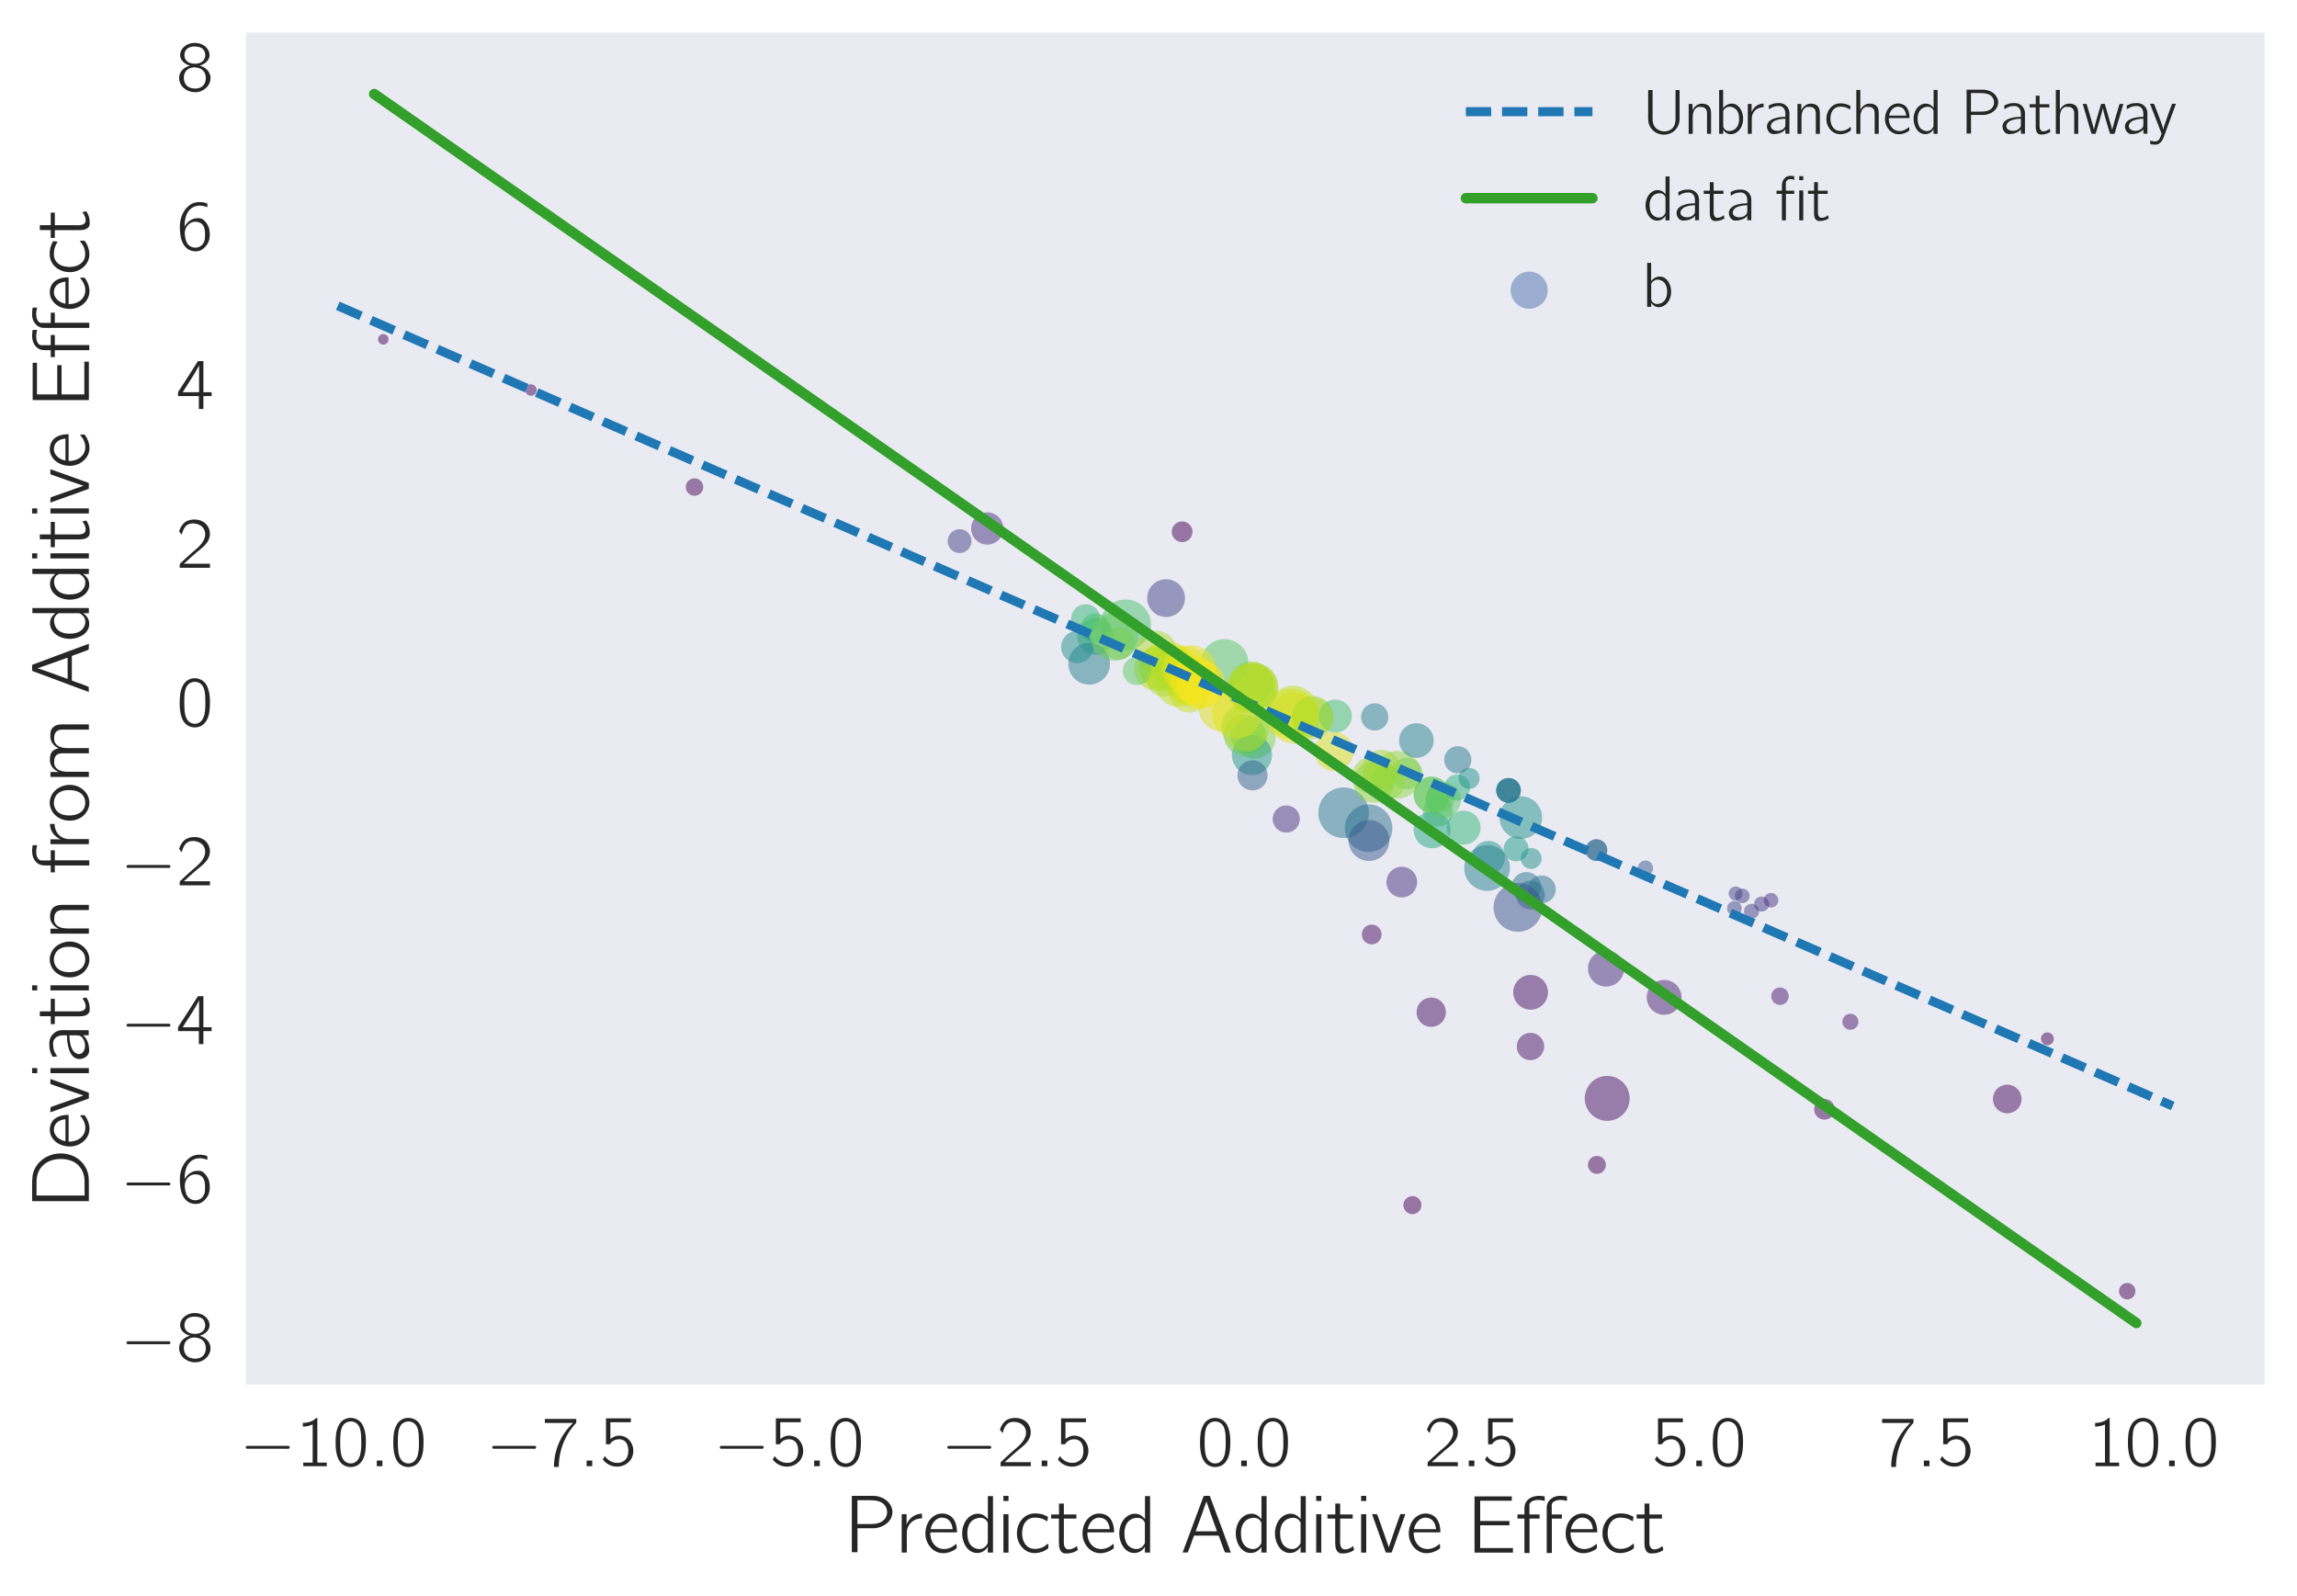 <?xml version="1.0" encoding="utf-8" standalone="no"?>
<!DOCTYPE svg PUBLIC "-//W3C//DTD SVG 1.1//EN"
  "http://www.w3.org/Graphics/SVG/1.1/DTD/svg11.dtd">
<!-- Created with matplotlib (http://matplotlib.org/) -->
<svg height="353pt" version="1.1" viewBox="0 0 508 353" width="508pt" xmlns="http://www.w3.org/2000/svg" xmlns:xlink="http://www.w3.org/1999/xlink">
 <defs>
  <style type="text/css">
*{stroke-linecap:butt;stroke-linejoin:round;}
  </style>
 </defs>
 <g id="figure_1">
  <g id="patch_1">
   <path d="M 0 353.548 
L 508.009 353.548 
L 508.009 0 
L 0 0 
z
" style="fill:#ffffff;"/>
  </g>
  <g id="axes_1">
   <g id="patch_2">
    <path d="M 54.409 306.18 
L 500.809 306.18 
L 500.809 7.2 
L 54.409 7.2 
z
" style="fill:#eaeaf2;"/>
   </g>
   <g id="matplotlib.axis_1">
    <g id="xtick_1">
     <g id="line2d_1"/>
     <g id="text_1">
      <!-- $-10.0$ -->
      <defs>
       <path d="M 9.797 28.078 
C 8 27.484 7.797 24.781 9.797 24.281 
C 10.297 24.078 10.906 24.188 11.5 24.188 
L 64.703 24.188 
C 65.906 24.188 67.797 23.781 68.797 24.781 
C 69.906 25.875 69.297 27.875 67.703 28.188 
C 66.5 28.375 65.094 28.188 63.906 28.188 
L 11.406 28.188 
C 10.906 28.188 10.297 28.281 9.797 28.078 
" id="Computer_Modern_Bright_Math_Symbols-0"/>
       <path d="M 9.703 60.016 
L 9.703 55 
C 15.203 55 19 56 23.406 57.906 
L 23.406 5.016 
L 10.297 5.016 
L 10.297 0 
L 43 0 
L 43 5.016 
L 29.906 5.016 
L 29.906 67 
C 27.5 67 27.906 66.359 26 64.875 
C 21.906 61.719 16.203 60.016 9.703 60.016 
" id="Computer_Modern_Bright-49"/>
       <path d="M 14.797 63.859 
C 11.906 61.859 9.906 59.141 8.406 56.031 
C 4.797 49 4.406 40.766 4.406 31.828 
C 4.406 20.578 6.406 10.25 12 4.312 
C 17.297 -1.203 25.703 -2.609 32.797 0.297 
C 37.203 2.016 40.406 5.719 42.406 9.734 
C 46 16.875 46.406 25.406 46.406 34.234 
C 46.406 37.047 46.297 39.859 46 42.672 
C 45.297 49.406 43 56.828 39.297 60.953 
C 33.203 67.688 22.297 69.188 14.797 63.859 
M 34.906 58.141 
C 39.594 53.125 40 43.484 40 34.344 
L 40 28.922 
C 40 24.297 39.203 18.281 38.203 14.859 
C 36.797 10.141 34.5 6.734 29.906 4.625 
C 24.297 2.609 18.5 4.516 15.297 8.938 
C 11 14.656 10.797 24.797 10.797 33.734 
C 10.797 42.172 10.906 51.516 15 57.031 
C 19.5 63.062 29.203 64.062 34.906 58.141 
" id="Computer_Modern_Bright-48"/>
       <path d="M 10.703 7.812 
L 10.703 0 
L 18.5 0 
L 18.5 7.812 
z
" id="Computer_Modern_Bright_Math_Slanted-58"/>
      </defs>
      <g style="fill:#262626;" transform="translate(53.021 324.25)scale(0.16 -0.16)">
       <use transform="scale(0.996)" xlink:href="#Computer_Modern_Bright_Math_Symbols-0"/>
       <use transform="translate(77.487 0)scale(0.996)" xlink:href="#Computer_Modern_Bright-49"/>
       <use transform="translate(128.131 0)scale(0.996)" xlink:href="#Computer_Modern_Bright-48"/>
       <use transform="translate(178.774 0)scale(0.996)" xlink:href="#Computer_Modern_Bright_Math_Slanted-58"/>
       <use transform="translate(207.831 0)scale(0.996)" xlink:href="#Computer_Modern_Bright-48"/>
      </g>
     </g>
    </g>
    <g id="xtick_2">
     <g id="line2d_2"/>
     <g id="text_2">
      <!-- $-7.5$ -->
      <defs>
       <path d="M 3.594 65.625 
L 3.594 60 
L 42.797 60 
L 39.094 56.375 
C 35.797 52.859 32.797 49.125 30.094 45.109 
C 21.094 31.516 16.203 15.312 16.203 -1 
L 22.906 -1 
C 22.906 13.703 26.594 28.391 33.594 41.375 
C 37 47.922 40.594 52.641 45.297 58.172 
C 45.906 58.781 46.797 59.484 47.094 60.281 
C 47.297 60.781 47.203 61.484 47.203 62.109 
L 47.203 65.625 
z
" id="Computer_Modern_Bright-55"/>
       <path d="M 8.406 66.328 
L 8.406 30.453 
L 12.203 30.453 
C 12.703 30.453 13.406 30.359 13.797 30.562 
C 14.297 30.859 14.594 31.562 14.906 31.969 
C 15.594 32.859 16.406 33.562 17.203 34.266 
C 20.797 37.281 27.703 38.484 32.297 36.172 
C 38.594 33.172 39.797 25.219 39.297 19 
C 39 15.062 37.797 11.453 35.5 9.141 
C 30.203 3.5 21.297 3.5 14.797 6.797 
C 11.594 8.406 8.906 10.922 6.906 13.922 
L 6.797 13.922 
C 6.5 13.422 4.203 9.906 4.203 9.297 
C 4.203 8.891 4.5 8.594 4.703 8.297 
C 7.703 4.781 11.594 2.062 16.094 0.562 
C 25 -2.25 35 -0.047 41.297 7.188 
C 48.797 15.922 47.797 30.156 39.094 37.766 
C 36.5 40.188 32.906 41.891 28.594 42.281 
C 22.797 43.094 17.594 40.281 14.5 37.672 
L 14.5 61 
L 42.906 61 
L 42.906 66.328 
z
" id="Computer_Modern_Bright-53"/>
      </defs>
      <g style="fill:#262626;" transform="translate(107.529 324.25)scale(0.16 -0.16)">
       <use transform="scale(0.996)" xlink:href="#Computer_Modern_Bright_Math_Symbols-0"/>
       <use transform="translate(77.487 0)scale(0.996)" xlink:href="#Computer_Modern_Bright-55"/>
       <use transform="translate(128.131 0)scale(0.996)" xlink:href="#Computer_Modern_Bright_Math_Slanted-58"/>
       <use transform="translate(157.188 0)scale(0.996)" xlink:href="#Computer_Modern_Bright-53"/>
      </g>
     </g>
    </g>
    <g id="xtick_3">
     <g id="line2d_3"/>
     <g id="text_3">
      <!-- $-5.0$ -->
      <g style="fill:#262626;" transform="translate(157.852 324.25)scale(0.16 -0.16)">
       <use transform="scale(0.996)" xlink:href="#Computer_Modern_Bright_Math_Symbols-0"/>
       <use transform="translate(77.487 0)scale(0.996)" xlink:href="#Computer_Modern_Bright-53"/>
       <use transform="translate(128.131 0)scale(0.996)" xlink:href="#Computer_Modern_Bright_Math_Slanted-58"/>
       <use transform="translate(157.188 0)scale(0.996)" xlink:href="#Computer_Modern_Bright-48"/>
      </g>
     </g>
    </g>
    <g id="xtick_4">
     <g id="line2d_4"/>
     <g id="text_4">
      <!-- $-2.5$ -->
      <defs>
       <path d="M 7.297 45.969 
C 8.703 51.594 11.094 57.984 16.797 60.5 
C 19.203 61.5 21.797 61.703 24.406 61.5 
C 29.297 61.094 34.094 59.094 37.094 55.094 
C 39.297 52.078 40.094 48.375 39.703 44.781 
C 38.5 34.344 28.297 26.844 21.703 21.234 
C 17.906 18.031 7.094 7.812 7.094 7.812 
L 5.406 6.203 
C 4.5 5.312 4.406 5.312 4.406 3.5 
L 4.406 0 
L 46.406 0 
L 46.406 5.625 
L 10.203 5.625 
C 13.406 8.734 26.703 20.516 28.5 21.922 
C 34.297 26.656 40.797 31.375 44.297 38.219 
C 48.203 46.062 46.5 55.938 39.906 61.766 
C 35.906 65.297 30.406 67 25.094 67 
C 20.203 67 15.203 66 11.297 62.906 
C 8.297 60.391 5.797 56.688 4.406 52.875 
C 4.094 52.281 3.594 51.281 3.703 50.578 
C 3.797 49.984 4.406 49.484 4.703 49.078 
C 5.5 48.078 6.297 46.875 7.297 45.969 
" id="Computer_Modern_Bright-50"/>
      </defs>
      <g style="fill:#262626;" transform="translate(208.175 324.25)scale(0.16 -0.16)">
       <use transform="scale(0.996)" xlink:href="#Computer_Modern_Bright_Math_Symbols-0"/>
       <use transform="translate(77.487 0)scale(0.996)" xlink:href="#Computer_Modern_Bright-50"/>
       <use transform="translate(128.131 0)scale(0.996)" xlink:href="#Computer_Modern_Bright_Math_Slanted-58"/>
       <use transform="translate(157.188 0)scale(0.996)" xlink:href="#Computer_Modern_Bright-53"/>
      </g>
     </g>
    </g>
    <g id="xtick_5">
     <g id="line2d_5"/>
     <g id="text_5">
      <!-- $0.0$ -->
      <g style="fill:#262626;" transform="translate(264.698 324.25)scale(0.16 -0.16)">
       <use transform="scale(0.996)" xlink:href="#Computer_Modern_Bright-48"/>
       <use transform="translate(50.643 0)scale(0.996)" xlink:href="#Computer_Modern_Bright_Math_Slanted-58"/>
       <use transform="translate(79.701 0)scale(0.996)" xlink:href="#Computer_Modern_Bright-48"/>
      </g>
     </g>
    </g>
    <g id="xtick_6">
     <g id="line2d_6"/>
     <g id="text_6">
      <!-- $2.5$ -->
      <g style="fill:#262626;" transform="translate(315.021 324.25)scale(0.16 -0.16)">
       <use transform="scale(0.996)" xlink:href="#Computer_Modern_Bright-50"/>
       <use transform="translate(50.643 0)scale(0.996)" xlink:href="#Computer_Modern_Bright_Math_Slanted-58"/>
       <use transform="translate(79.701 0)scale(0.996)" xlink:href="#Computer_Modern_Bright-53"/>
      </g>
     </g>
    </g>
    <g id="xtick_7">
     <g id="line2d_7"/>
     <g id="text_7">
      <!-- $5.0$ -->
      <g style="fill:#262626;" transform="translate(365.344 324.25)scale(0.16 -0.16)">
       <use transform="scale(0.996)" xlink:href="#Computer_Modern_Bright-53"/>
       <use transform="translate(50.643 0)scale(0.996)" xlink:href="#Computer_Modern_Bright_Math_Slanted-58"/>
       <use transform="translate(79.701 0)scale(0.996)" xlink:href="#Computer_Modern_Bright-48"/>
      </g>
     </g>
    </g>
    <g id="xtick_8">
     <g id="line2d_8"/>
     <g id="text_8">
      <!-- $7.5$ -->
      <g style="fill:#262626;" transform="translate(415.667 324.25)scale(0.16 -0.16)">
       <use transform="scale(0.996)" xlink:href="#Computer_Modern_Bright-55"/>
       <use transform="translate(50.643 0)scale(0.996)" xlink:href="#Computer_Modern_Bright_Math_Slanted-58"/>
       <use transform="translate(79.701 0)scale(0.996)" xlink:href="#Computer_Modern_Bright-53"/>
      </g>
     </g>
    </g>
    <g id="xtick_9">
     <g id="line2d_9"/>
     <g id="text_9">
      <!-- $10.0$ -->
      <g style="fill:#262626;" transform="translate(461.806 324.25)scale(0.16 -0.16)">
       <use transform="scale(0.996)" xlink:href="#Computer_Modern_Bright-49"/>
       <use transform="translate(50.643 0)scale(0.996)" xlink:href="#Computer_Modern_Bright-48"/>
       <use transform="translate(101.286 0)scale(0.996)" xlink:href="#Computer_Modern_Bright_Math_Slanted-58"/>
       <use transform="translate(130.344 0)scale(0.996)" xlink:href="#Computer_Modern_Bright-48"/>
      </g>
     </g>
    </g>
    <g id="text_10">
     <!-- Predicted Additive Effect -->
     <defs>
      <path d="M 8 70 
L 8 0.5 
L 15 0.5 
L 15 30 
L 29.094 30 
C 31.297 30 33.5 30 35.594 30 
C 43 30.609 49.203 33.641 53.406 38.172 
C 57.703 42.906 59.594 50.156 56.797 56.297 
C 53.594 64.047 46 68.984 36.297 70 
C 33.406 70 30.406 70 27.5 70 
z
M 14.906 35.219 
L 14.906 64.672 
L 28.594 64.672 
C 37.297 64.672 45.203 63.672 49.203 57.656 
C 51.906 53.625 52.297 48 50.094 43.672 
C 48.906 41.344 47.094 39.547 44.906 38.234 
C 40 35.219 34.297 35.219 28.797 35.219 
z
" id="Computer_Modern_Bright-80"/>
      <path d="M 12.5 34.75 
L 12.406 34.75 
L 12.406 47.391 
L 6.406 47.391 
L 6.406 0 
L 12.703 0 
L 12.703 22.891 
C 12.703 24.406 12.703 25.906 12.906 27.406 
C 14.297 35.953 21.703 42.281 31.406 42.281 
L 31.406 48 
C 25 48 19.094 44.891 15.297 39.766 
C 14.203 38.266 13 36.547 12.5 34.75 
" id="Computer_Modern_Bright-114"/>
      <path d="M 41.797 10.938 
C 39.5 9.234 38.797 8.328 35.906 6.812 
C 29.797 3.5 22.594 3.5 17.406 7.172 
C 12.406 10.766 9.5 16.641 9.5 25 
L 42.5 25 
C 42.5 32.422 40.797 38.859 36.594 43.375 
C 32 47.891 24.797 49.297 18.703 47.391 
C 16.406 46.688 14.297 45.484 12.406 43.969 
C 6.094 38.859 3.406 30.719 3.5 22.781 
C 3.703 12.344 10.797 1.906 21.297 -0.312 
C 26.797 -1.422 32.594 -0.203 37.5 2.297 
C 38.406 2.797 41.703 4.609 42.094 5.516 
C 42.406 6.016 41.797 10.938 41.797 10.938 
M 37.203 28.906 
L 10 28.906 
C 11.203 36.234 17.203 43.969 25.297 43.062 
C 31.906 42.469 35.406 37.75 36.703 31.828 
C 36.906 30.812 37 29.922 37.203 28.906 
" id="Computer_Modern_Bright-101"/>
      <path d="M 35.594 69.688 
L 35.594 41.375 
C 33.703 43.484 31.797 45.484 29.203 46.688 
C 20.297 50.406 11.703 45.594 7.297 37.656 
C 2.203 28.219 2.797 15.766 8.906 6.922 
C 13.203 0.797 20.297 -2.203 27.797 0.5 
C 30.703 1.609 34.203 4.516 35.406 7.125 
L 35.5 7.125 
L 35.5 0 
L 41.906 0 
L 41.906 69.688 
z
M 35.203 37.453 
C 35.703 36.547 35.5 35.344 35.5 34.344 
L 35.5 13.656 
C 35.5 11.344 35.406 11.141 34.094 9.344 
C 32.297 6.625 29.5 4.719 26.203 4.422 
C 21.406 4.016 16.5 6.328 13.703 10.25 
C 12.094 12.547 11.203 15.359 10.703 18.172 
C 10.5 19.281 10.5 20.281 10.406 21.391 
C 9.797 28.016 11.203 35.844 17 40.062 
C 18 40.766 19.094 41.266 20.203 41.766 
C 26 43.984 32.406 43.375 35.203 37.453 
" id="Computer_Modern_Bright-100"/>
      <path d="M 6.406 70 
L 6.406 63.672 
L 12.703 63.672 
L 12.703 70 
z
M 6.406 47.391 
L 6.406 0 
L 12.703 0 
L 12.703 47.391 
z
" id="Computer_Modern_Bright-105"/>
      <path d="M 42.406 11.25 
C 40.5 9.844 38.797 8.328 36.703 7.125 
C 32 4.625 24.797 3.422 19.406 5.922 
C 11.594 9.938 9.5 19.688 10.594 27.719 
C 10.797 29.328 11.094 30.922 11.594 32.438 
C 13.797 38.969 19.297 44.078 28.297 43.078 
C 33.094 42.672 35.5 41.875 39.297 39.766 
C 40 39.359 40.594 38.859 41.406 38.656 
C 41.5 39.859 41.797 41.172 42 42.375 
C 42.297 43.984 42.297 44.188 40.797 44.891 
C 39.703 45.391 38.594 45.984 37.406 46.391 
C 32.797 48.406 25.203 49 20 47.5 
C 12.906 45.484 7.594 39.359 5.297 32.531 
C 4.203 29.422 3.906 26.109 3.906 22.797 
C 4 12.25 11.203 1.906 21.703 -0.203 
C 27.5 -1.406 34.203 0.297 38.203 2.406 
C 39.203 2.906 42.203 4.719 42.703 5.625 
C 43 6.125 42.406 11.25 42.406 11.25 
" id="Computer_Modern_Bright-99"/>
      <path d="M 10.797 60.5 
L 10.797 47.016 
L 1.094 47.016 
L 1.094 42 
L 10.703 42 
L 10.703 15.016 
C 10.703 10.578 10.406 5.234 13.297 1.516 
C 15 -0.703 17.297 -1.297 20.797 -1 
C 23.703 -1 26.594 -0.391 29.297 0.656 
C 30.203 1.062 33.5 2.516 33.906 3.234 
C 34.094 3.641 32.797 8.094 32.797 8.094 
L 30.406 6.266 
C 27.297 4.344 21.094 2.328 18.5 5.969 
C 16.203 9.094 16.797 13.75 16.797 17.375 
L 16.797 42 
L 32.297 42 
L 32.297 47.016 
L 16.797 47.016 
L 16.797 60.5 
z
" id="Computer_Modern_Bright-116"/>
      <path d="M 2.094 0.094 
L 6.594 0.094 
L 8.406 0.297 
C 11.406 6.797 13.5 14.203 16.203 21 
C 26.094 21 36.906 21 46.297 21 
L 47.094 19.688 
C 48.797 14.547 50.797 9.594 52.594 4.547 
C 53.094 3.016 53.594 1.516 54.406 0.297 
C 56.594 0 59.203 0 61.594 0 
C 59.906 4.906 36.703 67.203 36 68.891 
C 35.906 69.297 35.703 69.891 35.203 70 
C 34.594 70.094 34 70 33.406 70 
L 30.094 70 
C 28.594 70 28 70.188 27.594 68.609 
C 27.203 67.594 2.094 0.094 2.094 0.094 
M 31.406 63.172 
C 35.594 50.719 40.094 38.469 44.5 26.219 
L 18.203 26.219 
L 26.906 50.109 
z
" id="Computer_Modern_Bright-65"/>
      <path d="M 0.703 47.5 
C 1.203 45.5 4.203 37.578 4.406 37.078 
C 5.406 34.281 17.297 0.609 17.594 0.297 
C 17.906 -0.203 18.797 0 19.297 0 
L 22.797 0 
C 24.094 0 24.906 -0.297 25.203 0.906 
C 28.406 9.328 40.094 42.703 41.797 47.5 
L 35.594 47.5 
C 30.797 33.984 25.906 20.438 21.406 6.609 
L 11 36.203 
C 9.5 39.797 8.594 43.891 6.906 47.203 
C 5.094 47.5 2.797 47.5 0.703 47.5 
" id="Computer_Modern_Bright-118"/>
      <path d="M 8 69.328 
L 8 0 
L 55.406 0 
L 55.406 5.625 
L 15 5.625 
L 15 33.672 
L 51.094 33.672 
L 51.094 39 
L 15 39 
L 15 64 
L 54 64 
L 54 69.328 
z
" id="Computer_Modern_Bright-69"/>
      <path d="M 10.594 47.016 
L 2 47.016 
L 2 42 
L 10.594 42 
L 10.594 -0.5 
L 16.906 -0.5 
L 16.906 42 
L 29.297 42 
L 29.297 47.016 
L 16.797 47.016 
L 16.797 55.781 
C 16.797 57.188 16.5 58.922 17.094 60.328 
C 19.203 64.75 26.297 65.562 32.094 64.562 
C 33.297 64.359 34.406 63.953 35.594 63.75 
L 35.594 69.391 
C 28.797 70.5 21.297 70.5 15.703 65.922 
C 14.797 65.125 14 64.344 13.297 63.328 
C 11.203 60.75 10.594 57.875 10.594 53.391 
z
M 38.094 -0.5 
L 44.406 -0.5 
L 44.406 42 
L 56.797 42 
L 56.797 47.016 
L 44.297 47.016 
L 44.297 55.781 
C 44.297 57.188 44 58.922 44.594 60.328 
C 46.703 64.75 53.797 65.562 59.594 64.562 
C 60.797 64.359 61.906 63.953 63.094 63.75 
L 63.094 69.391 
C 57.594 70.094 51.5 70.797 46.297 68.188 
C 42.203 65.969 38.594 62.25 38.094 56.609 
C 38 55.188 38.094 53.781 38.094 52.375 
z
" id="Computer_Modern_Bright-11"/>
     </defs>
     <g style="fill:#262626;" transform="translate(186.952 343.36)scale(0.18 -0.18)">
      <use transform="scale(0.996)" xlink:href="#Computer_Modern_Bright-80"/>
      <use transform="translate(62.889 0)scale(0.996)" xlink:href="#Computer_Modern_Bright-114"/>
      <use transform="translate(94.852 0)scale(0.996)" xlink:href="#Computer_Modern_Bright-101"/>
      <use transform="translate(139.684 0)scale(0.996)" xlink:href="#Computer_Modern_Bright-100"/>
      <use transform="translate(187.836 0)scale(0.996)" xlink:href="#Computer_Modern_Bright-105"/>
      <use transform="translate(206.931 0)scale(0.996)" xlink:href="#Computer_Modern_Bright-99"/>
      <use transform="translate(251.763 0)scale(0.996)" xlink:href="#Computer_Modern_Bright-116"/>
      <use transform="translate(287.877 0)scale(0.996)" xlink:href="#Computer_Modern_Bright-101"/>
      <use transform="translate(332.709 0)scale(0.996)" xlink:href="#Computer_Modern_Bright-100"/>
      <use transform="translate(412.327 0)scale(0.996)" xlink:href="#Computer_Modern_Bright-65"/>
      <use transform="translate(475.838 0)scale(0.996)" xlink:href="#Computer_Modern_Bright-100"/>
      <use transform="translate(523.991 0)scale(0.996)" xlink:href="#Computer_Modern_Bright-100"/>
      <use transform="translate(572.143 0)scale(0.996)" xlink:href="#Computer_Modern_Bright-105"/>
      <use transform="translate(591.238 0)scale(0.996)" xlink:href="#Computer_Modern_Bright-116"/>
      <use transform="translate(627.353 0)scale(0.996)" xlink:href="#Computer_Modern_Bright-105"/>
      <use transform="translate(646.448 0)scale(0.996)" xlink:href="#Computer_Modern_Bright-118"/>
      <use transform="translate(688.789 0)scale(0.996)" xlink:href="#Computer_Modern_Bright-101"/>
      <use transform="translate(765.086 0)scale(0.996)" xlink:href="#Computer_Modern_Bright-69"/>
      <use transform="translate(823.823 0)scale(0.996)" xlink:href="#Computer_Modern_Bright-11"/>
      <use transform="translate(881.524 0)scale(0.996)" xlink:href="#Computer_Modern_Bright-101"/>
      <use transform="translate(926.355 0)scale(0.996)" xlink:href="#Computer_Modern_Bright-99"/>
      <use transform="translate(971.187 0)scale(0.996)" xlink:href="#Computer_Modern_Bright-116"/>
     </g>
    </g>
   </g>
   <g id="matplotlib.axis_2">
    <g id="ytick_1">
     <g id="line2d_10"/>
     <g id="text_11">
      <!-- $-8$ -->
      <defs>
       <path d="M 18.703 36 
L 18.703 35.906 
C 12.5 34.094 7.297 30.688 4.797 24.844 
C 2.203 18.719 4 11.281 8.406 6.453 
C 13.094 1.422 19.5 -1 26.297 -1 
C 36.297 -1 45.906 6.406 47.094 16.734 
C 47.297 18.266 47.203 19.891 47 21.406 
C 45.203 29.219 39.5 33.875 32.094 35.906 
C 32.906 36.203 33.797 36.406 34.594 36.703 
C 38.797 38.422 42.297 40.922 44.5 44.938 
C 47.797 51.375 44.594 58.906 39.203 63.016 
C 33.797 67.141 26.5 68.234 19.906 66.828 
C 12 65.125 4.5 58.406 5 49.766 
C 5.203 46.75 6.5 44.234 8 42.438 
C 10.297 39.625 14.797 36.609 18.703 36 
M 23.797 62.5 
C 28.203 62.5 33.703 62 36.906 58.578 
C 40.703 54.469 40.906 47.031 37.094 42.812 
C 34.703 40.203 31.203 38.891 27.703 38.594 
C 22.797 38.188 17.203 39 13.703 42.812 
C 9.797 47.125 10.094 54.969 14.297 58.984 
C 16.906 61.391 20.406 62.188 23.797 62.5 
M 23.703 33.5 
C 28.406 33.5 33.5 32.391 36.906 28.938 
C 38.203 27.531 39.203 25.812 39.797 24.016 
C 41.5 18.75 40.703 12.094 36.797 8.047 
C 34.094 5.328 30.406 4.312 26.703 4.016 
C 22.203 4.016 17 5.109 13.797 8.562 
C 9.406 13.391 8.5 23.406 13.703 29.062 
C 16.297 31.781 20 33.203 23.703 33.5 
" id="Computer_Modern_Bright-56"/>
      </defs>
      <g style="fill:#262626;" transform="translate(26.642 301.124)scale(0.16 -0.16)">
       <use transform="scale(0.996)" xlink:href="#Computer_Modern_Bright_Math_Symbols-0"/>
       <use transform="translate(77.487 0)scale(0.996)" xlink:href="#Computer_Modern_Bright-56"/>
      </g>
     </g>
    </g>
    <g id="ytick_2">
     <g id="line2d_11"/>
     <g id="text_12">
      <!-- $-6$ -->
      <defs>
       <path d="M 11.297 32.625 
L 11.203 32.625 
C 11.203 41.766 12.797 52.422 20.594 58.25 
C 24.906 61.375 30.703 62.969 38.203 61.172 
C 39.797 60.766 41.297 60.156 42.797 59.766 
L 42.797 63.281 
C 42.797 63.672 42.906 64.375 42.594 64.781 
C 41.906 65.688 36.297 66.594 36.094 66.594 
C 27.406 67.594 21.703 65.688 16.406 61.172 
C 10 55.641 6.297 47.516 5.094 39.281 
C 4 32.656 4.906 22 6.203 16.781 
C 8.297 9.047 12.297 2.219 19.703 -0.391 
C 24.094 -2 29.5 -2 33.703 0.016 
C 37.094 1.641 39.906 4.469 42.094 7.5 
C 45.594 12.344 46.5 18.219 46.094 24.172 
C 45.906 27.109 45.5 30.047 44.297 32.766 
C 42.406 37.125 39.203 41.672 35.094 43.688 
C 33.203 44.5 31.203 44.5 29.203 44.5 
C 23.906 44.5 18.906 42.188 15.203 38.359 
C 13.594 36.75 12 34.719 11.297 32.625 
M 24.406 39.516 
C 28.203 39.812 32.203 39.219 35.094 36.5 
C 38.906 32.891 39.594 27.766 39.594 22.812 
C 39.594 19.469 39.703 16.016 38.703 12.859 
C 38.094 11.234 37.297 9.828 36.406 8.5 
C 34.203 5.562 31.406 4.125 26.797 3.516 
C 22.297 3.516 17.797 5.312 15.203 9.125 
C 13.594 11.328 12.797 14.047 12.297 16.641 
C 11.703 19.344 11.297 22.141 11.5 24.859 
C 12 31.984 17 38.516 24.406 39.516 
" id="Computer_Modern_Bright-54"/>
      </defs>
      <g style="fill:#262626;" transform="translate(26.642 266.013)scale(0.16 -0.16)">
       <use transform="scale(0.996)" xlink:href="#Computer_Modern_Bright_Math_Symbols-0"/>
       <use transform="translate(77.487 0)scale(0.996)" xlink:href="#Computer_Modern_Bright-54"/>
      </g>
     </g>
    </g>
    <g id="ytick_3">
     <g id="line2d_12"/>
     <g id="text_13">
      <!-- $-4$ -->
      <defs>
       <path d="M 2.094 18 
L 31 18 
L 31 0 
L 37.297 0 
L 37.297 18 
L 48.703 18 
L 48.703 23.328 
L 37.297 23.328 
L 37.297 66.469 
L 31.906 66.469 
C 30.094 66.469 29.594 66.578 28.797 65.062 
C 24.797 58.516 3.703 25.766 3 24.859 
C 2.203 23.438 2.094 23.547 2.094 21.438 
z
M 31.297 60.875 
L 31.297 23.328 
L 8.594 23.328 
C 9.297 24.734 10.297 26.031 11.203 27.438 
C 16.203 35.172 28.094 53.547 30.594 59.281 
C 30.906 59.781 31 60.375 31.297 60.875 
" id="Computer_Modern_Bright-52"/>
      </defs>
      <g style="fill:#262626;" transform="translate(26.642 230.901)scale(0.16 -0.16)">
       <use transform="scale(0.996)" xlink:href="#Computer_Modern_Bright_Math_Symbols-0"/>
       <use transform="translate(77.487 0)scale(0.996)" xlink:href="#Computer_Modern_Bright-52"/>
      </g>
     </g>
    </g>
    <g id="ytick_4">
     <g id="line2d_13"/>
     <g id="text_14">
      <!-- $-2$ -->
      <g style="fill:#262626;" transform="translate(26.642 195.79)scale(0.16 -0.16)">
       <use transform="scale(0.996)" xlink:href="#Computer_Modern_Bright_Math_Symbols-0"/>
       <use transform="translate(77.487 0)scale(0.996)" xlink:href="#Computer_Modern_Bright-50"/>
      </g>
     </g>
    </g>
    <g id="ytick_5">
     <g id="line2d_14"/>
     <g id="text_15">
      <!-- $0$ -->
      <g style="fill:#262626;" transform="translate(39.04 160.678)scale(0.16 -0.16)">
       <use transform="scale(0.996)" xlink:href="#Computer_Modern_Bright-48"/>
      </g>
     </g>
    </g>
    <g id="ytick_6">
     <g id="line2d_15"/>
     <g id="text_16">
      <!-- $2$ -->
      <g style="fill:#262626;" transform="translate(39.04 125.566)scale(0.16 -0.16)">
       <use transform="scale(0.996)" xlink:href="#Computer_Modern_Bright-50"/>
      </g>
     </g>
    </g>
    <g id="ytick_7">
     <g id="line2d_16"/>
     <g id="text_17">
      <!-- $4$ -->
      <g style="fill:#262626;" transform="translate(39.04 90.455)scale(0.16 -0.16)">
       <use transform="scale(0.996)" xlink:href="#Computer_Modern_Bright-52"/>
      </g>
     </g>
    </g>
    <g id="ytick_8">
     <g id="line2d_17"/>
     <g id="text_18">
      <!-- $6$ -->
      <g style="fill:#262626;" transform="translate(39.04 55.343)scale(0.16 -0.16)">
       <use transform="scale(0.996)" xlink:href="#Computer_Modern_Bright-54"/>
      </g>
     </g>
    </g>
    <g id="ytick_9">
     <g id="line2d_18"/>
     <g id="text_19">
      <!-- $8$ -->
      <g style="fill:#262626;" transform="translate(39.04 20.232)scale(0.16 -0.16)">
       <use transform="scale(0.996)" xlink:href="#Computer_Modern_Bright-56"/>
      </g>
     </g>
    </g>
    <g id="text_20">
     <!-- Deviation from Additive Effect -->
     <defs>
      <path d="M 8 70 
L 8 0 
L 28.203 0 
C 31.406 0 34.594 0 37.703 0.297 
C 45.703 1.109 52.594 5.016 57.203 9.828 
C 70.094 23.172 70 46.125 57.297 59.672 
C 52.703 64.578 46.5 68.5 38.703 69.5 
C 34.906 70 31 70 27.203 70 
z
M 14.906 5.312 
L 14.906 64.562 
L 27.797 64.562 
C 30.5 64.562 33.203 64.562 35.906 64.359 
C 40.406 63.859 44.797 62.359 48.5 59.734 
C 56.594 54.125 60 44.172 60 34.641 
C 60 26.609 57.797 18.375 51.906 12.641 
C 47.906 8.938 42.5 6.219 36 5.516 
C 33.406 5.312 30.703 5.312 28.094 5.312 
z
" id="Computer_Modern_Bright-68"/>
      <path d="M 7.906 39.016 
C 9.594 39.859 11 41.094 12.703 41.922 
C 15.406 43.156 18.203 44 21.203 44 
C 22.594 44.094 24.203 44.297 25.594 44 
C 28.094 43.594 30.297 42.078 31.797 39.953 
C 33.297 37.516 33.906 35.391 33.906 31.469 
L 33.906 27.016 
C 29.094 27.016 24.297 26.609 19.703 25.391 
C 13.906 24.078 7.594 21.125 5.5 15.844 
C 3.406 10.781 5.594 4.078 10.094 1.031 
C 12.297 -0.5 14.906 -0.5 17.5 -0.297 
C 21.703 0 25.906 1.016 29.5 3.25 
C 31.203 4.25 32.906 5.578 33.906 7.297 
L 34 7.297 
L 34 0.203 
L 40.297 0.203 
L 40.297 26.891 
C 40.297 29.812 40.594 32.953 40 35.891 
C 39.406 39.922 36.906 43.266 34 45.594 
C 30.594 48.219 26.703 49.109 21.5 48.719 
C 16.703 48.719 13 47.5 9.406 45.766 
C 8.906 45.562 7.906 45.234 7.594 44.641 
C 7.297 44.219 7.5 43.516 7.5 43 
C 7.703 41.672 7.797 40.344 7.906 39.016 
M 33.906 24 
L 33.906 16.375 
C 33.906 14.062 34 11.953 32.703 9.953 
C 31.594 8.344 30.094 7.234 28.5 6.438 
C 22.797 3.516 14.094 4.422 11.594 9.25 
C 9.594 12.75 11.703 16.875 14.594 19.188 
C 18.906 22.5 27.297 24 33.906 24 
" id="Computer_Modern_Bright-97"/>
      <path d="M 10.703 42.078 
C 1.797 33.234 0.797 17.875 8.5 7.938 
C 9.594 6.422 10.906 5.125 12.406 4.016 
C 16.094 1 21.5 -1.203 27.797 -0.5 
C 37.797 0.703 44.703 8.844 46.797 17.375 
C 49.594 29.328 43.703 42.672 32.703 46.891 
C 24.094 50.406 15.5 46.891 10.703 42.078 
M 35.703 39.359 
C 40.5 35.031 41.406 28.109 41 21.984 
C 40.703 17.266 39.406 12.344 36.094 8.828 
C 30.703 3 20.703 3 14.906 8.625 
C 11.906 11.844 10.094 16.453 9.797 21.984 
C 9.297 30.109 11.297 38.75 19.297 41.969 
C 25.203 44.578 32 42.672 35.703 39.359 
" id="Computer_Modern_Bright-111"/>
      <path d="M 12.594 37.281 
L 12.5 37.281 
L 12.5 47.391 
L 6.406 47.391 
L 6.406 0 
L 12.797 0 
L 12.797 21.938 
C 12.797 26.844 12.5 31.875 14.703 36.469 
C 15.797 38.781 17.5 40.781 19.797 41.984 
C 21.703 42.891 23.703 42.891 25.797 42.688 
C 28.797 42.688 31.703 41.891 33.594 39.375 
C 35.406 37.062 35.5 34.062 35.5 31.25 
L 35.5 0 
L 41.906 0 
L 41.906 26.859 
C 41.906 31.875 42.406 37.375 40 41.891 
C 38.094 45.5 34.406 47.203 30.5 47.703 
C 28.5 48 26.406 48 24.406 47.609 
C 19.203 46.5 14.406 42.297 12.594 37.281 
" id="Computer_Modern_Bright-110"/>
      <path d="M 10.594 47.016 
L 2 47.016 
L 2 42 
L 10.594 42 
L 10.594 -0.5 
L 16.906 -0.5 
L 16.906 42 
L 29.297 42 
L 29.297 47.016 
L 16.797 47.016 
L 16.797 55.781 
C 16.797 57.188 16.5 58.922 17.094 60.328 
C 19.203 64.75 26.297 65.562 32.094 64.562 
C 33.297 64.359 34.406 63.953 35.594 63.75 
L 35.594 69.391 
C 28.797 70.5 21.297 70.5 15.703 65.922 
C 14.797 65.125 14 64.344 13.297 63.328 
C 11.203 60.75 10.594 57.875 10.594 53.391 
z
" id="Computer_Modern_Bright-102"/>
      <path d="M 12.594 37.359 
L 12.5 37.359 
L 12.5 47.391 
L 6.406 47.391 
L 6.406 0 
L 12.797 0 
L 12.797 22.047 
C 12.797 26.953 12.5 31.875 14.703 36.375 
C 16.594 40.281 19.906 43.391 25.797 42.781 
C 28.797 42.781 31.797 41.984 33.703 39.453 
C 35.5 37.141 35.594 34.141 35.594 31.312 
L 35.594 0 
L 42 0 
L 42 22.047 
C 42 26.953 41.703 31.875 43.906 36.375 
C 45.797 40.281 49.094 43.391 55 42.781 
C 58 42.781 61 41.984 62.906 39.453 
C 64.703 37.141 64.797 34.141 64.797 31.312 
L 64.797 0 
L 71.203 0 
L 71.203 26.562 
C 71.203 31.375 71.797 36.781 69.703 41.188 
C 67.594 45.297 64.203 47.5 58.703 47.5 
C 55.5 47.797 52.297 47.312 49.406 45.844 
C 45.906 43.922 43.297 40.75 41.703 37.266 
C 41 40.578 40.203 42.828 38 45 
C 35.703 47.062 32.594 48 29.594 48 
C 22.297 48.594 17.703 45.562 14.594 41 
C 13.797 39.875 13 38.672 12.594 37.359 
" id="Computer_Modern_Bright-109"/>
     </defs>
     <g style="fill:#262626;" transform="translate(19.653 267.066)rotate(-90)scale(0.18 -0.18)">
      <use transform="scale(0.996)" xlink:href="#Computer_Modern_Bright-68"/>
      <use transform="translate(71.606 0)scale(0.996)" xlink:href="#Computer_Modern_Bright-101"/>
      <use transform="translate(116.438 0)scale(0.996)" xlink:href="#Computer_Modern_Bright-118"/>
      <use transform="translate(158.779 0)scale(0.996)" xlink:href="#Computer_Modern_Bright-105"/>
      <use transform="translate(177.874 0)scale(0.996)" xlink:href="#Computer_Modern_Bright-97"/>
      <use transform="translate(224.366 0)scale(0.996)" xlink:href="#Computer_Modern_Bright-116"/>
      <use transform="translate(260.48 0)scale(0.996)" xlink:href="#Computer_Modern_Bright-105"/>
      <use transform="translate(279.575 0)scale(0.996)" xlink:href="#Computer_Modern_Bright-111"/>
      <use transform="translate(330.218 0)scale(0.996)" xlink:href="#Computer_Modern_Bright-110"/>
      <use transform="translate(409.836 0)scale(0.996)" xlink:href="#Computer_Modern_Bright-102"/>
      <use transform="translate(440.139 0)scale(0.996)" xlink:href="#Computer_Modern_Bright-114"/>
      <use transform="translate(472.103 0)scale(0.996)" xlink:href="#Computer_Modern_Bright-111"/>
      <use transform="translate(522.746 0)scale(0.996)" xlink:href="#Computer_Modern_Bright-109"/>
      <use transform="translate(631.421 0)scale(0.996)" xlink:href="#Computer_Modern_Bright-65"/>
      <use transform="translate(694.933 0)scale(0.996)" xlink:href="#Computer_Modern_Bright-100"/>
      <use transform="translate(743.085 0)scale(0.996)" xlink:href="#Computer_Modern_Bright-100"/>
      <use transform="translate(791.238 0)scale(0.996)" xlink:href="#Computer_Modern_Bright-105"/>
      <use transform="translate(810.333 0)scale(0.996)" xlink:href="#Computer_Modern_Bright-116"/>
      <use transform="translate(846.447 0)scale(0.996)" xlink:href="#Computer_Modern_Bright-105"/>
      <use transform="translate(865.542 0)scale(0.996)" xlink:href="#Computer_Modern_Bright-118"/>
      <use transform="translate(907.883 0)scale(0.996)" xlink:href="#Computer_Modern_Bright-101"/>
      <use transform="translate(984.18 0)scale(0.996)" xlink:href="#Computer_Modern_Bright-69"/>
      <use transform="translate(1042.918 0)scale(0.996)" xlink:href="#Computer_Modern_Bright-11"/>
      <use transform="translate(1100.618 0)scale(0.996)" xlink:href="#Computer_Modern_Bright-101"/>
      <use transform="translate(1145.449 0)scale(0.996)" xlink:href="#Computer_Modern_Bright-99"/>
      <use transform="translate(1190.281 0)scale(0.996)" xlink:href="#Computer_Modern_Bright-116"/>
     </g>
    </g>
   </g>
   <g id="PathCollection_1">
    <path clip-path="url(#p944fb5acd5)" d="M 393.655 222.244 
C 394.168 222.244 394.659 222.04 395.022 221.678 
C 395.384 221.316 395.588 220.824 395.588 220.312 
C 395.588 219.799 395.384 219.308 395.022 218.945 
C 394.659 218.583 394.168 218.379 393.655 218.379 
C 393.143 218.379 392.651 218.583 392.289 218.945 
C 391.927 219.308 391.723 219.799 391.723 220.312 
C 391.723 220.824 391.927 221.316 392.289 221.678 
C 392.651 222.04 393.143 222.244 393.655 222.244 
z
" style="fill:#481b6d;fill-opacity:0.5;"/>
    <path clip-path="url(#p944fb5acd5)" d="M 284.469 184.131 
C 285.266 184.131 286.031 183.814 286.594 183.25 
C 287.158 182.687 287.474 181.922 287.474 181.125 
C 287.474 180.328 287.158 179.564 286.594 179 
C 286.031 178.437 285.266 178.12 284.469 178.12 
C 283.672 178.12 282.908 178.437 282.344 179 
C 281.781 179.564 281.464 180.328 281.464 181.125 
C 281.464 181.922 281.781 182.687 282.344 183.25 
C 282.908 183.814 283.672 184.131 284.469 184.131 
z
" style="fill:#46327e;fill-opacity:0.5;"/>
    <path clip-path="url(#p944fb5acd5)" d="M 262.528 155.461 
C 263.92 155.461 265.255 154.908 266.239 153.924 
C 267.223 152.94 267.776 151.605 267.776 150.214 
C 267.776 148.822 267.223 147.487 266.239 146.503 
C 265.255 145.519 263.92 144.966 262.528 144.966 
C 261.136 144.966 259.801 145.519 258.817 146.503 
C 257.833 147.487 257.28 148.822 257.28 150.214 
C 257.28 151.605 257.833 152.94 258.817 153.924 
C 259.801 154.908 261.136 155.461 262.528 155.461 
z
" style="fill:#f1e51d;fill-opacity:0.5;"/>
    <path clip-path="url(#p944fb5acd5)" d="M 318.019 182.825 
C 318.897 182.825 319.74 182.476 320.361 181.855 
C 320.982 181.234 321.331 180.391 321.331 179.513 
C 321.331 178.635 320.982 177.792 320.361 177.171 
C 319.74 176.55 318.897 176.201 318.019 176.201 
C 317.141 176.201 316.298 176.55 315.677 177.171 
C 315.056 177.792 314.707 178.635 314.707 179.513 
C 314.707 180.391 315.056 181.234 315.677 181.855 
C 316.298 182.476 317.141 182.825 318.019 182.825 
z
" style="fill:#52c569;fill-opacity:0.5;"/>
    <path clip-path="url(#p944fb5acd5)" d="M 265.215 156.742 
C 266.638 156.742 268.002 156.177 269.008 155.171 
C 270.013 154.165 270.579 152.801 270.579 151.379 
C 270.579 149.956 270.013 148.592 269.008 147.586 
C 268.002 146.58 266.638 146.015 265.215 146.015 
C 263.793 146.015 262.428 146.58 261.423 147.586 
C 260.417 148.592 259.852 149.956 259.852 151.379 
C 259.852 152.801 260.417 154.165 261.423 155.171 
C 262.428 156.177 263.793 156.742 265.215 156.742 
z
" style="fill:#fde725;fill-opacity:0.5;"/>
    <path clip-path="url(#p944fb5acd5)" d="M 305.151 175.485 
C 306.143 175.485 307.095 175.091 307.797 174.389 
C 308.499 173.687 308.894 172.735 308.894 171.742 
C 308.894 170.749 308.499 169.797 307.797 169.095 
C 307.095 168.393 306.143 167.999 305.151 167.999 
C 304.158 167.999 303.206 168.393 302.504 169.095 
C 301.802 169.797 301.408 170.749 301.408 171.742 
C 301.408 172.735 301.802 173.687 302.504 174.389 
C 303.206 175.091 304.158 175.485 305.151 175.485 
z
" style="fill:#a2da37;fill-opacity:0.5;"/>
    <path clip-path="url(#p944fb5acd5)" d="M 258.762 151.485 
C 260.028 151.485 261.243 150.982 262.139 150.086 
C 263.034 149.191 263.537 147.976 263.537 146.709 
C 263.537 145.443 263.034 144.228 262.139 143.333 
C 261.243 142.437 260.028 141.934 258.762 141.934 
C 257.495 141.934 256.281 142.437 255.385 143.333 
C 254.49 144.228 253.986 145.443 253.986 146.709 
C 253.986 147.976 254.49 149.191 255.385 150.086 
C 256.281 150.982 257.495 151.485 258.762 151.485 
z
" style="fill:#d8e219;fill-opacity:0.5;"/>
    <path clip-path="url(#p944fb5acd5)" d="M 329.184 193.303 
C 330.155 193.303 331.087 192.917 331.774 192.23 
C 332.462 191.542 332.848 190.61 332.848 189.639 
C 332.848 188.667 332.462 187.735 331.774 187.048 
C 331.087 186.361 330.155 185.975 329.184 185.975 
C 328.212 185.975 327.28 186.361 326.593 187.048 
C 325.906 187.735 325.519 188.667 325.519 189.639 
C 325.519 190.61 325.906 191.542 326.593 192.23 
C 327.28 192.917 328.212 193.303 329.184 193.303 
z
" style="fill:#20938c;fill-opacity:0.5;"/>
    <path clip-path="url(#p944fb5acd5)" d="M 389.601 201.601 
C 390.043 201.601 390.468 201.425 390.781 201.112 
C 391.094 200.799 391.27 200.375 391.27 199.932 
C 391.27 199.49 391.094 199.065 390.781 198.752 
C 390.468 198.439 390.043 198.263 389.601 198.263 
C 389.158 198.263 388.733 198.439 388.42 198.752 
C 388.107 199.065 387.931 199.49 387.931 199.932 
C 387.931 200.375 388.107 200.799 388.42 201.112 
C 388.733 201.425 389.158 201.601 389.601 201.601 
z
" style="fill:#443b84;fill-opacity:0.5;"/>
    <path clip-path="url(#p944fb5acd5)" d="M 391.679 200.699 
C 392.106 200.699 392.515 200.529 392.817 200.227 
C 393.119 199.925 393.289 199.516 393.289 199.089 
C 393.289 198.662 393.119 198.253 392.817 197.951 
C 392.515 197.649 392.106 197.479 391.679 197.479 
C 391.252 197.479 390.842 197.649 390.541 197.951 
C 390.239 198.253 390.069 198.662 390.069 199.089 
C 390.069 199.516 390.239 199.925 390.541 200.227 
C 390.842 200.529 391.252 200.699 391.679 200.699 
z
" style="fill:#46337f;fill-opacity:0.5;"/>
    <path clip-path="url(#p944fb5acd5)" d="M 387.366 203.203 
C 387.807 203.203 388.231 203.028 388.543 202.715 
C 388.855 202.403 389.03 201.98 389.03 201.538 
C 389.03 201.096 388.855 200.673 388.543 200.361 
C 388.231 200.049 387.807 199.873 387.366 199.873 
C 386.924 199.873 386.5 200.049 386.188 200.361 
C 385.876 200.673 385.701 201.096 385.701 201.538 
C 385.701 201.98 385.876 202.403 386.188 202.715 
C 386.5 203.028 386.924 203.203 387.366 203.203 
z
" style="fill:#424186;fill-opacity:0.5;"/>
    <path clip-path="url(#p944fb5acd5)" d="M 338.633 192.172 
C 339.248 192.172 339.837 191.927 340.272 191.493 
C 340.706 191.058 340.95 190.469 340.95 189.854 
C 340.95 189.24 340.706 188.65 340.272 188.216 
C 339.837 187.781 339.248 187.537 338.633 187.537 
C 338.019 187.537 337.429 187.781 336.995 188.216 
C 336.56 188.65 336.316 189.24 336.316 189.854 
C 336.316 190.469 336.56 191.058 336.995 191.493 
C 337.429 191.927 338.019 192.172 338.633 192.172 
z
" style="fill:#21908d;fill-opacity:0.5;"/>
    <path clip-path="url(#p944fb5acd5)" d="M 257.478 152.79 
C 258.893 152.79 260.251 152.227 261.252 151.226 
C 262.253 150.226 262.815 148.868 262.815 147.453 
C 262.815 146.037 262.253 144.68 261.252 143.679 
C 260.251 142.678 258.893 142.115 257.478 142.115 
C 256.063 142.115 254.705 142.678 253.704 143.679 
C 252.703 144.68 252.141 146.037 252.141 147.453 
C 252.141 148.868 252.703 150.226 253.704 151.226 
C 254.705 152.227 256.063 152.79 257.478 152.79 
z
" style="fill:#d2e21b;fill-opacity:0.5;"/>
    <path clip-path="url(#p944fb5acd5)" d="M 263.107 156.086 
C 264.333 156.086 265.509 155.599 266.376 154.732 
C 267.243 153.865 267.73 152.689 267.73 151.463 
C 267.73 150.236 267.243 149.06 266.376 148.194 
C 265.509 147.327 264.333 146.839 263.107 146.839 
C 261.881 146.839 260.704 147.327 259.838 148.194 
C 258.971 149.06 258.483 150.236 258.483 151.463 
C 258.483 152.689 258.971 153.865 259.838 154.732 
C 260.704 155.599 261.881 156.086 263.107 156.086 
z
" style="fill:#eae51a;fill-opacity:0.5;"/>
    <path clip-path="url(#p944fb5acd5)" d="M 303.163 175.546 
C 304.242 175.546 305.277 175.117 306.039 174.354 
C 306.802 173.592 307.231 172.557 307.231 171.478 
C 307.231 170.4 306.802 169.365 306.039 168.602 
C 305.277 167.84 304.242 167.411 303.163 167.411 
C 302.085 167.411 301.05 167.84 300.287 168.602 
C 299.524 169.365 299.096 170.4 299.096 171.478 
C 299.096 172.557 299.524 173.592 300.287 174.354 
C 301.05 175.117 302.085 175.546 303.163 175.546 
z
" style="fill:#a5db36;fill-opacity:0.5;"/>
    <path clip-path="url(#p944fb5acd5)" d="M 277.422 167.777 
C 278.675 167.777 279.878 167.279 280.765 166.393 
C 281.651 165.506 282.149 164.304 282.149 163.05 
C 282.149 161.796 281.651 160.594 280.765 159.707 
C 279.878 158.821 278.675 158.322 277.422 158.322 
C 276.168 158.322 274.965 158.821 274.079 159.707 
C 273.192 160.594 272.694 161.796 272.694 163.05 
C 272.694 164.304 273.192 165.506 274.079 166.393 
C 274.965 167.279 276.168 167.777 277.422 167.777 
z
" style="fill:#84d44b;fill-opacity:0.5;"/>
    <path clip-path="url(#p944fb5acd5)" d="M 276.091 166.73 
C 277.151 166.73 278.167 166.31 278.915 165.561 
C 279.664 164.812 280.085 163.796 280.085 162.737 
C 280.085 161.677 279.664 160.661 278.915 159.912 
C 278.167 159.163 277.151 158.743 276.091 158.743 
C 275.032 158.743 274.016 159.163 273.267 159.912 
C 272.518 160.661 272.097 161.677 272.097 162.737 
C 272.097 163.796 272.518 164.812 273.267 165.561 
C 274.016 166.31 275.032 166.73 276.091 166.73 
z
" style="fill:#77d153;fill-opacity:0.5;"/>
    <path clip-path="url(#p944fb5acd5)" d="M 277.05 157.178 
C 278.429 157.178 279.752 156.63 280.727 155.655 
C 281.702 154.68 282.25 153.357 282.25 151.978 
C 282.25 150.599 281.702 149.276 280.727 148.301 
C 279.752 147.325 278.429 146.777 277.05 146.777 
C 275.671 146.777 274.348 147.325 273.373 148.301 
C 272.397 149.276 271.849 150.599 271.849 151.978 
C 271.849 153.357 272.397 154.68 273.373 155.655 
C 274.348 156.63 275.671 157.178 277.05 157.178 
z
" style="fill:#b2dd2d;fill-opacity:0.5;"/>
    <path clip-path="url(#p944fb5acd5)" d="M 285.55 163.509 
C 287.042 163.509 288.474 162.916 289.53 161.861 
C 290.585 160.805 291.178 159.373 291.178 157.881 
C 291.178 156.388 290.585 154.956 289.53 153.9 
C 288.474 152.845 287.042 152.252 285.55 152.252 
C 284.057 152.252 282.625 152.845 281.569 153.9 
C 280.514 154.956 279.921 156.388 279.921 157.881 
C 279.921 159.373 280.514 160.805 281.569 161.861 
C 282.625 162.916 284.057 163.509 285.55 163.509 
z
" style="fill:#dde318;fill-opacity:0.5;"/>
    <path clip-path="url(#p944fb5acd5)" d="M 276.725 155.731 
C 277.984 155.731 279.192 155.23 280.082 154.34 
C 280.972 153.45 281.473 152.242 281.473 150.983 
C 281.473 149.724 280.972 148.516 280.082 147.626 
C 279.192 146.735 277.984 146.235 276.725 146.235 
C 275.466 146.235 274.258 146.735 273.367 147.626 
C 272.477 148.516 271.977 149.724 271.977 150.983 
C 271.977 152.242 272.477 153.45 273.367 154.34 
C 274.258 155.23 275.466 155.731 276.725 155.731 
z
" style="fill:#93d741;fill-opacity:0.5;"/>
    <path clip-path="url(#p944fb5acd5)" d="M 212.222 122.31 
C 212.922 122.31 213.593 122.032 214.089 121.537 
C 214.584 121.042 214.862 120.37 214.862 119.67 
C 214.862 118.97 214.584 118.298 214.089 117.803 
C 213.593 117.308 212.922 117.029 212.222 117.029 
C 211.521 117.029 210.85 117.308 210.354 117.803 
C 209.859 118.298 209.581 118.97 209.581 119.67 
C 209.581 120.37 209.859 121.042 210.354 121.537 
C 210.85 122.032 211.521 122.31 212.222 122.31 
z
" style="fill:#424086;fill-opacity:0.5;"/>
    <path clip-path="url(#p944fb5acd5)" d="M 443.921 246.213 
C 444.762 246.213 445.568 245.879 446.163 245.285 
C 446.757 244.69 447.091 243.884 447.091 243.043 
C 447.091 242.202 446.757 241.396 446.163 240.801 
C 445.568 240.207 444.762 239.873 443.921 239.873 
C 443.08 239.873 442.274 240.207 441.679 240.801 
C 441.085 241.396 440.751 242.202 440.751 243.043 
C 440.751 243.884 441.085 244.69 441.679 245.285 
C 442.274 245.879 443.08 246.213 443.921 246.213 
z
" style="fill:#46085c;fill-opacity:0.5;"/>
    <path clip-path="url(#p944fb5acd5)" d="M 309.05 176.622 
C 310.449 176.622 311.791 176.066 312.78 175.077 
C 313.769 174.088 314.325 172.746 314.325 171.347 
C 314.325 169.948 313.769 168.606 312.78 167.617 
C 311.791 166.628 310.449 166.072 309.05 166.072 
C 307.651 166.072 306.309 166.628 305.32 167.617 
C 304.331 168.606 303.775 169.948 303.775 171.347 
C 303.775 172.746 304.331 174.088 305.32 175.077 
C 306.309 176.066 307.651 176.622 309.05 176.622 
z
" style="fill:#90d743;fill-opacity:0.5;"/>
    <path clip-path="url(#p944fb5acd5)" d="M 286.214 164.444 
C 287.719 164.444 289.163 163.846 290.227 162.782 
C 291.292 161.717 291.89 160.274 291.89 158.769 
C 291.89 157.264 291.292 155.82 290.227 154.756 
C 289.163 153.691 287.719 153.093 286.214 153.093 
C 284.709 153.093 283.266 153.691 282.201 154.756 
C 281.137 155.82 280.539 157.264 280.539 158.769 
C 280.539 160.274 281.137 161.717 282.201 162.782 
C 283.266 163.846 284.709 164.444 286.214 164.444 
z
" style="fill:#e7e419;fill-opacity:0.5;"/>
    <path clip-path="url(#p944fb5acd5)" d="M 276.887 171.408 
C 278.064 171.408 279.194 170.94 280.027 170.107 
C 280.859 169.274 281.327 168.145 281.327 166.967 
C 281.327 165.789 280.859 164.66 280.027 163.827 
C 279.194 162.994 278.064 162.526 276.887 162.526 
C 275.709 162.526 274.579 162.994 273.747 163.827 
C 272.914 164.66 272.446 165.789 272.446 166.967 
C 272.446 168.145 272.914 169.274 273.747 170.107 
C 274.579 170.94 275.709 171.408 276.887 171.408 
z
" style="fill:#1e9d89;fill-opacity:0.5;"/>
    <path clip-path="url(#p944fb5acd5)" d="M 368.034 224.417 
C 369.056 224.417 370.035 224.011 370.757 223.289 
C 371.479 222.567 371.885 221.587 371.885 220.566 
C 371.885 219.545 371.479 218.565 370.757 217.843 
C 370.035 217.121 369.056 216.715 368.034 216.715 
C 367.013 216.715 366.033 217.121 365.311 217.843 
C 364.589 218.565 364.183 219.545 364.183 220.566 
C 364.183 221.587 364.589 222.567 365.311 223.289 
C 366.033 224.011 367.013 224.417 368.034 224.417 
z
" style="fill:#482173;fill-opacity:0.5;"/>
    <path clip-path="url(#p944fb5acd5)" d="M 355.194 218.179 
C 356.254 218.179 357.271 217.757 358.021 217.008 
C 358.771 216.258 359.192 215.241 359.192 214.18 
C 359.192 213.12 358.771 212.103 358.021 211.353 
C 357.271 210.603 356.254 210.182 355.194 210.182 
C 354.133 210.182 353.116 210.603 352.366 211.353 
C 351.616 212.103 351.195 213.12 351.195 214.18 
C 351.195 215.241 351.616 216.258 352.366 217.008 
C 353.116 217.757 354.133 218.179 355.194 218.179 
z
" style="fill:#472e7c;fill-opacity:0.5;"/>
    <path clip-path="url(#p944fb5acd5)" d="M 353.167 259.604 
C 353.694 259.604 354.199 259.395 354.572 259.023 
C 354.944 258.65 355.154 258.145 355.154 257.618 
C 355.154 257.091 354.944 256.586 354.572 256.214 
C 354.199 255.841 353.694 255.632 353.167 255.632 
C 352.641 255.632 352.135 255.841 351.763 256.214 
C 351.39 256.586 351.181 257.091 351.181 257.618 
C 351.181 258.145 351.39 258.65 351.763 259.023 
C 352.135 259.395 352.641 259.604 353.167 259.604 
z
" style="fill:#440256;fill-opacity:0.5;"/>
    <path clip-path="url(#p944fb5acd5)" d="M 312.368 268.515 
C 312.898 268.515 313.407 268.304 313.782 267.929 
C 314.156 267.554 314.367 267.046 314.367 266.516 
C 314.367 265.985 314.156 265.477 313.782 265.102 
C 313.407 264.727 312.898 264.516 312.368 264.516 
C 311.838 264.516 311.329 264.727 310.955 265.102 
C 310.58 265.477 310.369 265.985 310.369 266.516 
C 310.369 267.046 310.58 267.554 310.955 267.929 
C 311.329 268.304 311.838 268.515 312.368 268.515 
z
" style="fill:#440154;fill-opacity:0.5;"/>
    <path clip-path="url(#p944fb5acd5)" d="M 290.315 162.992 
C 291.523 162.992 292.682 162.512 293.536 161.658 
C 294.391 160.803 294.871 159.645 294.871 158.437 
C 294.871 157.228 294.391 156.07 293.536 155.215 
C 292.682 154.361 291.523 153.881 290.315 153.881 
C 289.107 153.881 287.948 154.361 287.094 155.215 
C 286.24 156.07 285.76 157.228 285.76 158.437 
C 285.76 159.645 286.24 160.803 287.094 161.658 
C 287.948 162.512 289.107 162.992 290.315 162.992 
z
" style="fill:#9dd93b;fill-opacity:0.5;"/>
    <path clip-path="url(#p944fb5acd5)" d="M 313.25 167.59 
C 314.264 167.59 315.236 167.187 315.953 166.47 
C 316.67 165.753 317.073 164.781 317.073 163.767 
C 317.073 162.753 316.67 161.78 315.953 161.063 
C 315.236 160.346 314.264 159.943 313.25 159.943 
C 312.236 159.943 311.263 160.346 310.546 161.063 
C 309.829 161.78 309.426 162.753 309.426 163.767 
C 309.426 164.781 309.829 165.753 310.546 166.47 
C 311.263 167.187 312.236 167.59 313.25 167.59 
z
" style="fill:#25838e;fill-opacity:0.5;"/>
    <path clip-path="url(#p944fb5acd5)" d="M 240.118 140.057 
C 240.972 140.057 241.791 139.718 242.395 139.114 
C 242.998 138.511 243.337 137.692 243.337 136.838 
C 243.337 135.985 242.998 135.166 242.395 134.562 
C 241.791 133.959 240.972 133.619 240.118 133.619 
C 239.265 133.619 238.446 133.959 237.842 134.562 
C 237.239 135.166 236.9 135.985 236.9 136.838 
C 236.9 137.692 237.239 138.511 237.842 139.114 
C 238.446 139.718 239.265 140.057 240.118 140.057 
z
" style="fill:#32b67a;fill-opacity:0.5;"/>
    <path clip-path="url(#p944fb5acd5)" d="M 318.558 179.633 
C 319.399 179.633 320.205 179.299 320.8 178.704 
C 321.395 178.109 321.729 177.303 321.729 176.462 
C 321.729 175.621 321.395 174.815 320.8 174.22 
C 320.205 173.625 319.399 173.291 318.558 173.291 
C 317.717 173.291 316.911 173.625 316.316 174.22 
C 315.721 174.815 315.387 175.621 315.387 176.462 
C 315.387 177.303 315.721 178.109 316.316 178.704 
C 316.911 179.299 317.717 179.633 318.558 179.633 
z
" style="fill:#5cc863;fill-opacity:0.5;"/>
    <path clip-path="url(#p944fb5acd5)" d="M 297.15 185.333 
C 298.633 185.333 300.055 184.744 301.104 183.695 
C 302.153 182.646 302.742 181.224 302.742 179.741 
C 302.742 178.258 302.153 176.835 301.104 175.787 
C 300.055 174.738 298.633 174.149 297.15 174.149 
C 295.667 174.149 294.244 174.738 293.196 175.787 
C 292.147 176.835 291.558 178.258 291.558 179.741 
C 291.558 181.224 292.147 182.646 293.196 183.695 
C 294.244 184.744 295.667 185.333 297.15 185.333 
z
" style="fill:#29798e;fill-opacity:0.5;"/>
    <path clip-path="url(#p944fb5acd5)" d="M 363.899 193.668 
C 364.345 193.668 364.773 193.49 365.089 193.175 
C 365.404 192.859 365.582 192.431 365.582 191.985 
C 365.582 191.538 365.404 191.11 365.089 190.795 
C 364.773 190.479 364.345 190.302 363.899 190.302 
C 363.452 190.302 363.024 190.479 362.709 190.795 
C 362.393 191.11 362.216 191.538 362.216 191.985 
C 362.216 192.431 362.393 192.859 362.709 193.175 
C 363.024 193.49 363.452 193.668 363.899 193.668 
z
" style="fill:#38598c;fill-opacity:0.5;"/>
    <path clip-path="url(#p944fb5acd5)" d="M 335.295 190.478 
C 336.03 190.478 336.735 190.186 337.254 189.666 
C 337.774 189.147 338.066 188.442 338.066 187.707 
C 338.066 186.972 337.774 186.267 337.254 185.748 
C 336.735 185.228 336.03 184.936 335.295 184.936 
C 334.56 184.936 333.855 185.228 333.336 185.748 
C 332.816 186.267 332.524 186.972 332.524 187.707 
C 332.524 188.442 332.816 189.147 333.336 189.666 
C 333.855 190.186 334.56 190.478 335.295 190.478 
z
" style="fill:#1e9b8a;fill-opacity:0.5;"/>
    <path clip-path="url(#p944fb5acd5)" d="M 218.34 120.437 
C 219.286 120.437 220.192 120.062 220.861 119.393 
C 221.529 118.725 221.905 117.818 221.905 116.873 
C 221.905 115.927 221.529 115.02 220.861 114.352 
C 220.192 113.683 219.286 113.308 218.34 113.308 
C 217.395 113.308 216.488 113.683 215.819 114.352 
C 215.151 115.02 214.775 115.927 214.775 116.873 
C 214.775 117.818 215.151 118.725 215.819 119.393 
C 216.488 120.062 217.395 120.437 218.34 120.437 
z
" style="fill:#46327e;fill-opacity:0.5;"/>
    <path clip-path="url(#p944fb5acd5)" d="M 275.261 167.186 
C 276.482 167.186 277.653 166.7 278.516 165.837 
C 279.379 164.974 279.864 163.803 279.864 162.582 
C 279.864 161.361 279.379 160.19 278.516 159.327 
C 277.653 158.463 276.482 157.978 275.261 157.978 
C 274.04 157.978 272.869 158.463 272.005 159.327 
C 271.142 160.19 270.657 161.361 270.657 162.582 
C 270.657 163.803 271.142 164.974 272.005 165.837 
C 272.869 166.7 274.04 167.186 275.261 167.186 
z
" style="fill:#6ece58;fill-opacity:0.5;"/>
    <path clip-path="url(#p944fb5acd5)" d="M 242.287 144.824 
C 243.364 144.824 244.398 144.396 245.16 143.634 
C 245.922 142.872 246.351 141.838 246.351 140.76 
C 246.351 139.682 245.922 138.649 245.16 137.886 
C 244.398 137.124 243.364 136.696 242.287 136.696 
C 241.209 136.696 240.175 137.124 239.413 137.886 
C 238.651 138.649 238.223 139.682 238.223 140.76 
C 238.223 141.838 238.651 142.872 239.413 143.634 
C 240.175 144.396 241.209 144.824 242.287 144.824 
z
" style="fill:#42be71;fill-opacity:0.5;"/>
    <path clip-path="url(#p944fb5acd5)" d="M 302.671 188.423 
C 304.068 188.423 305.408 187.868 306.395 186.88 
C 307.383 185.893 307.938 184.553 307.938 183.156 
C 307.938 181.76 307.383 180.42 306.395 179.432 
C 305.408 178.445 304.068 177.89 302.671 177.89 
C 301.275 177.89 299.935 178.445 298.948 179.432 
C 297.96 180.42 297.405 181.76 297.405 183.156 
C 297.405 184.553 297.96 185.893 298.948 186.88 
C 299.935 187.868 301.275 188.423 302.671 188.423 
z
" style="fill:#2c718e;fill-opacity:0.5;"/>
    <path clip-path="url(#p944fb5acd5)" d="M 256.93 152.583 
C 258.278 152.583 259.57 152.048 260.523 151.095 
C 261.476 150.142 262.011 148.85 262.011 147.502 
C 262.011 146.155 261.476 144.863 260.523 143.91 
C 259.57 142.957 258.278 142.422 256.93 142.422 
C 255.583 142.422 254.29 142.957 253.338 143.91 
C 252.385 144.863 251.85 146.155 251.85 147.502 
C 251.85 148.85 252.385 150.142 253.338 151.095 
C 254.29 152.048 255.583 152.583 256.93 152.583 
z
" style="fill:#cde11d;fill-opacity:0.5;"/>
    <path clip-path="url(#p944fb5acd5)" d="M 84.764 76.206 
C 85.073 76.206 85.368 76.084 85.586 75.866 
C 85.804 75.648 85.927 75.352 85.927 75.044 
C 85.927 74.735 85.804 74.439 85.586 74.221 
C 85.368 74.003 85.073 73.881 84.764 73.881 
C 84.456 73.881 84.16 74.003 83.942 74.221 
C 83.724 74.439 83.601 74.735 83.601 75.044 
C 83.601 75.352 83.724 75.648 83.942 75.866 
C 84.16 76.084 84.456 76.206 84.764 76.206 
z
" style="fill:#450457;fill-opacity:0.5;"/>
    <path clip-path="url(#p944fb5acd5)" d="M 257.89 136.452 
C 258.998 136.452 260.061 136.012 260.844 135.228 
C 261.628 134.445 262.068 133.382 262.068 132.274 
C 262.068 131.166 261.628 130.103 260.844 129.32 
C 260.061 128.536 258.998 128.096 257.89 128.096 
C 256.782 128.096 255.719 128.536 254.936 129.32 
C 254.153 130.103 253.712 131.166 253.712 132.274 
C 253.712 133.382 254.153 134.445 254.936 135.228 
C 255.719 136.012 256.782 136.452 257.89 136.452 
z
" style="fill:#414487;fill-opacity:0.5;"/>
    <path clip-path="url(#p944fb5acd5)" d="M 240.876 151.405 
C 242.099 151.405 243.272 150.919 244.137 150.055 
C 245.002 149.19 245.488 148.017 245.488 146.794 
C 245.488 145.571 245.002 144.397 244.137 143.533 
C 243.272 142.668 242.099 142.182 240.876 142.182 
C 239.653 142.182 238.48 142.668 237.615 143.533 
C 236.75 144.397 236.264 145.571 236.264 146.794 
C 236.264 148.017 236.75 149.19 237.615 150.055 
C 238.48 150.919 239.653 151.405 240.876 151.405 
z
" style="fill:#277e8e;fill-opacity:0.5;"/>
    <path clip-path="url(#p944fb5acd5)" d="M 338.473 234.464 
C 339.277 234.464 340.047 234.145 340.616 233.577 
C 341.184 233.008 341.503 232.238 341.503 231.434 
C 341.503 230.631 341.184 229.86 340.616 229.292 
C 340.047 228.724 339.277 228.405 338.473 228.405 
C 337.67 228.405 336.899 228.724 336.331 229.292 
C 335.763 229.86 335.444 230.631 335.444 231.434 
C 335.444 232.238 335.763 233.008 336.331 233.577 
C 336.899 234.145 337.67 234.464 338.473 234.464 
z
" style="fill:#481467;fill-opacity:0.5;"/>
    <path clip-path="url(#p944fb5acd5)" d="M 276.998 174.793 
C 277.881 174.793 278.729 174.442 279.354 173.817 
C 279.978 173.192 280.329 172.345 280.329 171.461 
C 280.329 170.577 279.978 169.73 279.354 169.105 
C 278.729 168.48 277.881 168.129 276.998 168.129 
C 276.114 168.129 275.266 168.48 274.642 169.105 
C 274.017 169.73 273.666 170.577 273.666 171.461 
C 273.666 172.345 274.017 173.192 274.642 173.817 
C 275.266 174.442 276.114 174.793 276.998 174.793 
z
" style="fill:#33638d;fill-opacity:0.5;"/>
    <path clip-path="url(#p944fb5acd5)" d="M 310.018 198.466 
C 310.918 198.466 311.782 198.109 312.418 197.472 
C 313.054 196.836 313.412 195.973 313.412 195.073 
C 313.412 194.173 313.054 193.31 312.418 192.673 
C 311.782 192.037 310.918 191.679 310.018 191.679 
C 309.118 191.679 308.255 192.037 307.619 192.673 
C 306.982 193.31 306.625 194.173 306.625 195.073 
C 306.625 195.973 306.982 196.836 307.619 197.472 
C 308.255 198.109 309.118 198.466 310.018 198.466 
z
" style="fill:#46307e;fill-opacity:0.5;"/>
    <path clip-path="url(#p944fb5acd5)" d="M 295.329 162.013 
C 296.296 162.013 297.224 161.628 297.908 160.944 
C 298.592 160.26 298.976 159.333 298.976 158.365 
C 298.976 157.398 298.592 156.47 297.908 155.786 
C 297.224 155.102 296.296 154.718 295.329 154.718 
C 294.361 154.718 293.434 155.102 292.75 155.786 
C 292.066 156.47 291.681 157.398 291.681 158.365 
C 291.681 159.333 292.066 160.26 292.75 160.944 
C 293.434 161.628 294.361 162.013 295.329 162.013 
z
" style="fill:#42be71;fill-opacity:0.5;"/>
    <path clip-path="url(#p944fb5acd5)" d="M 242.227 142.149 
C 243.091 142.149 243.92 141.806 244.531 141.195 
C 245.142 140.584 245.485 139.755 245.485 138.891 
C 245.485 138.027 245.142 137.198 244.531 136.587 
C 243.92 135.976 243.091 135.632 242.227 135.632 
C 241.362 135.632 240.534 135.976 239.923 136.587 
C 239.312 137.198 238.968 138.027 238.968 138.891 
C 238.968 139.755 239.312 140.584 239.923 141.195 
C 240.534 141.806 241.362 142.149 242.227 142.149 
z
" style="fill:#46c06f;fill-opacity:0.5;"/>
    <path clip-path="url(#p944fb5acd5)" d="M 470.453 287.363 
C 470.935 287.363 471.398 287.171 471.738 286.83 
C 472.079 286.489 472.271 286.027 472.271 285.545 
C 472.271 285.063 472.079 284.6 471.738 284.259 
C 471.398 283.919 470.935 283.727 470.453 283.727 
C 469.971 283.727 469.509 283.919 469.168 284.259 
C 468.827 284.6 468.635 285.063 468.635 285.545 
C 468.635 286.027 468.827 286.489 469.168 286.83 
C 469.509 287.171 469.971 287.363 470.453 287.363 
z
" style="fill:#440154;fill-opacity:0.5;"/>
    <path clip-path="url(#p944fb5acd5)" d="M 340.994 199.758 
C 341.811 199.758 342.594 199.433 343.172 198.856 
C 343.749 198.278 344.074 197.495 344.074 196.678 
C 344.074 195.862 343.749 195.078 343.172 194.501 
C 342.594 193.924 341.811 193.599 340.994 193.599 
C 340.178 193.599 339.394 193.924 338.817 194.501 
C 338.24 195.078 337.915 195.862 337.915 196.678 
C 337.915 197.495 338.24 198.278 338.817 198.856 
C 339.394 199.433 340.178 199.758 340.994 199.758 
z
" style="fill:#2b748e;fill-opacity:0.5;"/>
    <path clip-path="url(#p944fb5acd5)" d="M 259.773 152.037 
C 261.011 152.037 262.198 151.545 263.074 150.669 
C 263.949 149.794 264.441 148.607 264.441 147.369 
C 264.441 146.131 263.949 144.943 263.074 144.068 
C 262.198 143.193 261.011 142.701 259.773 142.701 
C 258.535 142.701 257.347 143.193 256.472 144.068 
C 255.597 144.943 255.105 146.131 255.105 147.369 
C 255.105 148.607 255.597 149.794 256.472 150.669 
C 257.347 151.545 258.535 152.037 259.773 152.037 
z
" style="fill:#dfe318;fill-opacity:0.5;"/>
    <path clip-path="url(#p944fb5acd5)" d="M 248.933 143.823 
C 250.424 143.823 251.855 143.23 252.91 142.176 
C 253.965 141.121 254.557 139.69 254.557 138.198 
C 254.557 136.707 253.965 135.276 252.91 134.221 
C 251.855 133.167 250.424 132.574 248.933 132.574 
C 247.441 132.574 246.011 133.167 244.956 134.221 
C 243.901 135.276 243.308 136.707 243.308 138.198 
C 243.308 139.69 243.901 141.121 244.956 142.176 
C 246.011 143.23 247.441 143.823 248.933 143.823 
z
" style="fill:#46c06f;fill-opacity:0.5;"/>
    <path clip-path="url(#p944fb5acd5)" d="M 452.8 231.155 
C 453.178 231.155 453.541 231.004 453.808 230.737 
C 454.075 230.47 454.225 230.107 454.225 229.729 
C 454.225 229.351 454.075 228.988 453.808 228.721 
C 453.541 228.454 453.178 228.304 452.8 228.304 
C 452.422 228.304 452.059 228.454 451.792 228.721 
C 451.525 228.988 451.374 229.351 451.374 229.729 
C 451.374 230.107 451.525 230.47 451.792 230.737 
C 452.059 231.004 452.422 231.155 452.8 231.155 
z
" style="fill:#450457;fill-opacity:0.5;"/>
    <path clip-path="url(#p944fb5acd5)" d="M 409.224 227.743 
C 409.695 227.743 410.146 227.556 410.479 227.224 
C 410.812 226.891 410.999 226.439 410.999 225.969 
C 410.999 225.498 410.812 225.047 410.479 224.714 
C 410.146 224.381 409.695 224.194 409.224 224.194 
C 408.754 224.194 408.302 224.381 407.969 224.714 
C 407.636 225.047 407.449 225.498 407.449 225.969 
C 407.449 226.439 407.636 226.891 407.969 227.224 
C 408.302 227.556 408.754 227.743 409.224 227.743 
z
" style="fill:#481769;fill-opacity:0.5;"/>
    <path clip-path="url(#p944fb5acd5)" d="M 238.233 146.639 
C 239.178 146.639 240.084 146.263 240.752 145.595 
C 241.42 144.927 241.796 144.021 241.796 143.076 
C 241.796 142.132 241.42 141.226 240.752 140.558 
C 240.084 139.89 239.178 139.514 238.233 139.514 
C 237.289 139.514 236.383 139.89 235.715 140.558 
C 235.046 141.226 234.671 142.132 234.671 143.076 
C 234.671 144.021 235.046 144.927 235.715 145.595 
C 236.383 146.263 237.289 146.639 238.233 146.639 
z
" style="fill:#21908d;fill-opacity:0.5;"/>
    <path clip-path="url(#p944fb5acd5)" d="M 260.456 156.291 
C 261.747 156.291 262.985 155.778 263.898 154.865 
C 264.811 153.952 265.324 152.714 265.324 151.423 
C 265.324 150.132 264.811 148.893 263.898 147.98 
C 262.985 147.068 261.747 146.555 260.456 146.555 
C 259.165 146.555 257.927 147.068 257.014 147.98 
C 256.101 148.893 255.588 150.132 255.588 151.423 
C 255.588 152.714 256.101 153.952 257.014 154.865 
C 257.927 155.778 259.165 156.291 260.456 156.291 
z
" style="fill:#c5e021;fill-opacity:0.5;"/>
    <path clip-path="url(#p944fb5acd5)" d="M 303.833 177.52 
C 305.044 177.52 306.205 177.039 307.061 176.183 
C 307.917 175.326 308.398 174.165 308.398 172.954 
C 308.398 171.743 307.917 170.582 307.061 169.726 
C 306.205 168.869 305.044 168.388 303.833 168.388 
C 302.622 168.388 301.46 168.869 300.604 169.726 
C 299.748 170.582 299.267 171.743 299.267 172.954 
C 299.267 174.165 299.748 175.326 300.604 176.183 
C 301.46 177.039 302.622 177.52 303.833 177.52 
z
" style="fill:#90d743;fill-opacity:0.5;"/>
    <path clip-path="url(#p944fb5acd5)" d="M 295.007 170.519 
C 296.149 170.519 297.244 170.065 298.052 169.258 
C 298.86 168.45 299.313 167.354 299.313 166.212 
C 299.313 165.07 298.86 163.974 298.052 163.167 
C 297.244 162.359 296.149 161.905 295.007 161.905 
C 293.864 161.905 292.769 162.359 291.961 163.167 
C 291.154 163.974 290.7 165.07 290.7 166.212 
C 290.7 167.354 291.154 168.45 291.961 169.258 
C 292.769 170.065 293.864 170.519 295.007 170.519 
z
" style="fill:#dae319;fill-opacity:0.5;"/>
    <path clip-path="url(#p944fb5acd5)" d="M 273.5 163.349 
C 274.951 163.349 276.343 162.773 277.369 161.746 
C 278.395 160.72 278.972 159.328 278.972 157.877 
C 278.972 156.426 278.395 155.034 277.369 154.008 
C 276.343 152.982 274.951 152.405 273.5 152.405 
C 272.049 152.405 270.657 152.982 269.631 154.008 
C 268.605 155.034 268.028 156.426 268.028 157.877 
C 268.028 159.328 268.605 160.72 269.631 161.746 
C 270.657 162.773 272.049 163.349 273.5 163.349 
z
" style="fill:#efe51c;fill-opacity:0.5;"/>
    <path clip-path="url(#p944fb5acd5)" d="M 270.806 151.895 
C 272.205 151.895 273.547 151.339 274.537 150.35 
C 275.526 149.361 276.082 148.019 276.082 146.619 
C 276.082 145.22 275.526 143.878 274.537 142.889 
C 273.547 141.9 272.205 141.344 270.806 141.344 
C 269.407 141.344 268.065 141.9 267.076 142.889 
C 266.086 143.878 265.53 145.22 265.53 146.619 
C 265.53 148.019 266.086 149.361 267.076 150.35 
C 268.065 151.339 269.407 151.895 270.806 151.895 
z
" style="fill:#56c667;fill-opacity:0.5;"/>
    <path clip-path="url(#p944fb5acd5)" d="M 338.504 223.289 
C 339.524 223.289 340.501 222.884 341.222 222.163 
C 341.942 221.443 342.347 220.465 342.347 219.446 
C 342.347 218.427 341.942 217.449 341.222 216.729 
C 340.501 216.008 339.524 215.603 338.504 215.603 
C 337.485 215.603 336.508 216.008 335.787 216.729 
C 335.067 217.449 334.662 218.427 334.662 219.446 
C 334.662 220.465 335.067 221.443 335.787 222.163 
C 336.508 222.884 337.485 223.289 338.504 223.289 
z
" style="fill:#471063;fill-opacity:0.5;"/>
    <path clip-path="url(#p944fb5acd5)" d="M 255.625 152.73 
C 256.897 152.73 258.116 152.225 259.015 151.326 
C 259.914 150.427 260.419 149.208 260.419 147.937 
C 260.419 146.665 259.914 145.446 259.015 144.547 
C 258.116 143.648 256.897 143.143 255.625 143.143 
C 254.354 143.143 253.135 143.648 252.236 144.547 
C 251.337 145.446 250.832 146.665 250.832 147.937 
C 250.832 149.208 251.337 150.427 252.236 151.326 
C 253.135 152.225 254.354 152.73 255.625 152.73 
z
" style="fill:#b8de29;fill-opacity:0.5;"/>
    <path clip-path="url(#p944fb5acd5)" d="M 403.494 247.612 
C 404.101 247.612 404.684 247.371 405.113 246.941 
C 405.542 246.512 405.783 245.93 405.783 245.323 
C 405.783 244.716 405.542 244.133 405.113 243.704 
C 404.684 243.275 404.101 243.034 403.494 243.034 
C 402.887 243.034 402.305 243.275 401.876 243.704 
C 401.446 244.133 401.205 244.716 401.205 245.323 
C 401.205 245.93 401.446 246.512 401.876 246.941 
C 402.305 247.371 402.887 247.612 403.494 247.612 
z
" style="fill:#450559;fill-opacity:0.5;"/>
    <path clip-path="url(#p944fb5acd5)" d="M 255.662 148.632 
C 256.876 148.632 258.039 148.15 258.897 147.292 
C 259.755 146.434 260.237 145.27 260.237 144.057 
C 260.237 142.844 259.755 141.68 258.897 140.822 
C 258.039 139.964 256.876 139.482 255.662 139.482 
C 254.449 139.482 253.285 139.964 252.427 140.822 
C 251.57 141.68 251.088 142.844 251.088 144.057 
C 251.088 145.27 251.57 146.434 252.427 147.292 
C 253.285 148.15 254.449 148.632 255.662 148.632 
z
" style="fill:#b2dd2d;fill-opacity:0.5;"/>
    <path clip-path="url(#p944fb5acd5)" d="M 323.688 186.804 
C 324.684 186.804 325.64 186.408 326.344 185.704 
C 327.049 184.999 327.444 184.044 327.444 183.047 
C 327.444 182.051 327.049 181.095 326.344 180.391 
C 325.64 179.686 324.684 179.291 323.688 179.291 
C 322.691 179.291 321.736 179.686 321.031 180.391 
C 320.327 181.095 319.931 182.051 319.931 183.047 
C 319.931 184.044 320.327 184.999 321.031 185.704 
C 321.736 186.408 322.691 186.804 323.688 186.804 
z
" style="fill:#32b67a;fill-opacity:0.5;"/>
    <path clip-path="url(#p944fb5acd5)" d="M 270.208 161.745 
C 271.557 161.745 272.851 161.208 273.805 160.254 
C 274.759 159.3 275.295 158.006 275.295 156.657 
C 275.295 155.308 274.759 154.014 273.805 153.06 
C 272.851 152.105 271.557 151.569 270.208 151.569 
C 268.858 151.569 267.564 152.105 266.61 153.06 
C 265.656 154.014 265.12 155.308 265.12 156.657 
C 265.12 158.006 265.656 159.3 266.61 160.254 
C 267.564 161.208 268.858 161.745 270.208 161.745 
z
" style="fill:#dfe318;fill-opacity:0.5;"/>
    <path clip-path="url(#p944fb5acd5)" d="M 355.447 247.876 
C 356.765 247.876 358.029 247.352 358.961 246.42 
C 359.893 245.488 360.417 244.224 360.417 242.906 
C 360.417 241.588 359.893 240.324 358.961 239.392 
C 358.029 238.46 356.765 237.936 355.447 237.936 
C 354.129 237.936 352.864 238.46 351.932 239.392 
C 351 240.324 350.477 241.588 350.477 242.906 
C 350.477 244.224 351 245.488 351.932 246.42 
C 352.864 247.352 354.129 247.876 355.447 247.876 
z
" style="fill:#470e61;fill-opacity:0.5;"/>
    <path clip-path="url(#p944fb5acd5)" d="M 311.137 174.565 
C 312.061 174.565 312.947 174.198 313.6 173.544 
C 314.254 172.891 314.621 172.005 314.621 171.081 
C 314.621 170.157 314.254 169.27 313.6 168.617 
C 312.947 167.964 312.061 167.597 311.137 167.597 
C 310.213 167.597 309.326 167.964 308.673 168.617 
C 308.02 169.27 307.653 170.157 307.653 171.081 
C 307.653 172.005 308.02 172.891 308.673 173.544 
C 309.326 174.198 310.213 174.565 311.137 174.565 
z
" style="fill:#7ad151;fill-opacity:0.5;"/>
    <path clip-path="url(#p944fb5acd5)" d="M 303.363 208.846 
C 303.943 208.846 304.499 208.615 304.909 208.206 
C 305.318 207.796 305.549 207.24 305.549 206.66 
C 305.549 206.081 305.318 205.525 304.909 205.115 
C 304.499 204.706 303.943 204.475 303.363 204.475 
C 302.784 204.475 302.228 204.706 301.818 205.115 
C 301.408 205.525 301.178 206.081 301.178 206.66 
C 301.178 207.24 301.408 207.796 301.818 208.206 
C 302.228 208.615 302.784 208.846 303.363 208.846 
z
" style="fill:#470d60;fill-opacity:0.5;"/>
    <path clip-path="url(#p944fb5acd5)" d="M 385.333 199.739 
C 385.761 199.739 386.171 199.57 386.473 199.267 
C 386.776 198.965 386.946 198.555 386.946 198.127 
C 386.946 197.699 386.776 197.289 386.473 196.987 
C 386.171 196.684 385.761 196.514 385.333 196.514 
C 384.905 196.514 384.495 196.684 384.193 196.987 
C 383.89 197.289 383.72 197.699 383.72 198.127 
C 383.72 198.555 383.89 198.965 384.193 199.267 
C 384.495 199.57 384.905 199.739 385.333 199.739 
z
" style="fill:#423f85;fill-opacity:0.5;"/>
    <path clip-path="url(#p944fb5acd5)" d="M 316.721 187.592 
C 317.804 187.592 318.843 187.162 319.609 186.396 
C 320.375 185.63 320.805 184.591 320.805 183.508 
C 320.805 182.424 320.375 181.385 319.609 180.619 
C 318.843 179.854 317.804 179.423 316.721 179.423 
C 315.637 179.423 314.598 179.854 313.833 180.619 
C 313.067 181.385 312.636 182.424 312.636 183.508 
C 312.636 184.591 313.067 185.63 313.833 186.396 
C 314.598 187.162 315.637 187.592 316.721 187.592 
z
" style="fill:#22a884;fill-opacity:0.5;"/>
    <path clip-path="url(#p944fb5acd5)" d="M 316.616 179.722 
C 317.673 179.722 318.687 179.302 319.435 178.555 
C 320.183 177.807 320.603 176.793 320.603 175.736 
C 320.603 174.679 320.183 173.665 319.435 172.917 
C 318.687 172.169 317.673 171.749 316.616 171.749 
C 315.559 171.749 314.545 172.169 313.797 172.917 
C 313.05 173.665 312.63 174.679 312.63 175.736 
C 312.63 176.793 313.05 177.807 313.797 178.555 
C 314.545 179.302 315.559 179.722 316.616 179.722 
z
" style="fill:#67cc5c;fill-opacity:0.5;"/>
    <path clip-path="url(#p944fb5acd5)" d="M 316.616 179.722 
C 317.673 179.722 318.687 179.302 319.435 178.555 
C 320.183 177.807 320.603 176.793 320.603 175.736 
C 320.603 174.679 320.183 173.665 319.435 172.917 
C 318.687 172.169 317.673 171.749 316.616 171.749 
C 315.559 171.749 314.545 172.169 313.797 172.917 
C 313.05 173.665 312.63 174.679 312.63 175.736 
C 312.63 176.793 313.05 177.807 313.797 178.555 
C 314.545 179.302 315.559 179.722 316.616 179.722 
z
" style="fill:#67cc5c;fill-opacity:0.5;"/>
    <path clip-path="url(#p944fb5acd5)" d="M 322.252 177.034 
C 323.016 177.034 323.75 176.731 324.29 176.19 
C 324.831 175.649 325.135 174.916 325.135 174.151 
C 325.135 173.387 324.831 172.654 324.29 172.113 
C 323.75 171.572 323.016 171.269 322.252 171.269 
C 321.487 171.269 320.754 171.572 320.213 172.113 
C 319.673 172.654 319.369 173.387 319.369 174.151 
C 319.369 174.916 319.673 175.649 320.213 176.19 
C 320.754 176.731 321.487 177.034 322.252 177.034 
z
" style="fill:#2db27d;fill-opacity:0.5;"/>
    <path clip-path="url(#p944fb5acd5)" d="M 338.485 201.1 
C 339.327 201.1 340.135 200.765 340.731 200.17 
C 341.326 199.574 341.661 198.766 341.661 197.924 
C 341.661 197.082 341.326 196.274 340.731 195.678 
C 340.135 195.083 339.327 194.748 338.485 194.748 
C 337.643 194.748 336.835 195.083 336.239 195.678 
C 335.644 196.274 335.309 197.082 335.309 197.924 
C 335.309 198.766 335.644 199.574 336.239 200.17 
C 336.835 200.765 337.643 201.1 338.485 201.1 
z
" style="fill:#2f6c8e;fill-opacity:0.5;"/>
    <path clip-path="url(#p944fb5acd5)" d="M 246.426 146.117 
C 247.822 146.117 249.161 145.562 250.149 144.575 
C 251.136 143.587 251.691 142.248 251.691 140.852 
C 251.691 139.455 251.136 138.116 250.149 137.128 
C 249.161 136.141 247.822 135.586 246.426 135.586 
C 245.029 135.586 243.69 136.141 242.702 137.128 
C 241.715 138.116 241.16 139.455 241.16 140.852 
C 241.16 142.248 241.715 143.587 242.702 144.575 
C 243.69 145.562 245.029 146.117 246.426 146.117 
z
" style="fill:#6ccd5a;fill-opacity:0.5;"/>
    <path clip-path="url(#p944fb5acd5)" d="M 383.85 199.149 
C 384.261 199.149 384.656 198.985 384.947 198.694 
C 385.238 198.403 385.401 198.009 385.401 197.597 
C 385.401 197.186 385.238 196.791 384.947 196.501 
C 384.656 196.21 384.261 196.046 383.85 196.046 
C 383.439 196.046 383.044 196.21 382.753 196.501 
C 382.462 196.791 382.299 197.186 382.299 197.597 
C 382.299 198.009 382.462 198.403 382.753 198.694 
C 383.044 198.985 383.439 199.149 383.85 199.149 
z
" style="fill:#424186;fill-opacity:0.5;"/>
    <path clip-path="url(#p944fb5acd5)" d="M 337.566 199.404 
C 338.433 199.404 339.264 199.06 339.877 198.447 
C 340.49 197.833 340.835 197.002 340.835 196.135 
C 340.835 195.268 340.49 194.436 339.877 193.823 
C 339.264 193.21 338.433 192.866 337.566 192.866 
C 336.699 192.866 335.867 193.21 335.254 193.823 
C 334.641 194.436 334.296 195.268 334.296 196.135 
C 334.296 197.002 334.641 197.833 335.254 198.447 
C 335.867 199.06 336.699 199.404 337.566 199.404 
z
" style="fill:#2b748e;fill-opacity:0.5;"/>
    <path clip-path="url(#p944fb5acd5)" d="M 276.66 157.427 
C 278.066 157.427 279.414 156.868 280.408 155.874 
C 281.402 154.881 281.96 153.532 281.96 152.127 
C 281.96 150.721 281.402 149.373 280.408 148.38 
C 279.414 147.386 278.066 146.827 276.66 146.827 
C 275.255 146.827 273.907 147.386 272.913 148.38 
C 271.919 149.373 271.361 150.721 271.361 152.127 
C 271.361 153.532 271.919 154.881 272.913 155.874 
C 273.907 156.868 275.255 157.427 276.66 157.427 
z
" style="fill:#c0df25;fill-opacity:0.5;"/>
    <path clip-path="url(#p944fb5acd5)" d="M 277.681 156.829 
C 279.016 156.829 280.297 156.298 281.241 155.354 
C 282.185 154.41 282.715 153.13 282.715 151.795 
C 282.715 150.46 282.185 149.179 281.241 148.235 
C 280.297 147.291 279.016 146.761 277.681 146.761 
C 276.346 146.761 275.066 147.291 274.122 148.235 
C 273.178 149.179 272.647 150.46 272.647 151.795 
C 272.647 153.13 273.178 154.41 274.122 155.354 
C 275.066 156.298 276.346 156.829 277.681 156.829 
z
" style="fill:#a0da39;fill-opacity:0.5;"/>
    <path clip-path="url(#p944fb5acd5)" d="M 251.468 151.526 
C 252.306 151.526 253.109 151.194 253.701 150.601 
C 254.293 150.009 254.626 149.206 254.626 148.369 
C 254.626 147.531 254.293 146.728 253.701 146.136 
C 253.109 145.544 252.306 145.211 251.468 145.211 
C 250.631 145.211 249.828 145.544 249.236 146.136 
C 248.644 146.728 248.311 147.531 248.311 148.369 
C 248.311 149.206 248.644 150.009 249.236 150.601 
C 249.828 151.194 250.631 151.526 251.468 151.526 
z
" style="fill:#5ec962;fill-opacity:0.5;"/>
    <path clip-path="url(#p944fb5acd5)" d="M 261.438 119.894 
C 262.046 119.894 262.63 119.652 263.06 119.222 
C 263.49 118.792 263.732 118.208 263.732 117.6 
C 263.732 116.991 263.49 116.408 263.06 115.978 
C 262.63 115.547 262.046 115.306 261.438 115.306 
C 260.829 115.306 260.246 115.547 259.816 115.978 
C 259.385 116.408 259.144 116.991 259.144 117.6 
C 259.144 118.208 259.385 118.792 259.816 119.222 
C 260.246 119.652 260.829 119.894 261.438 119.894 
z
" style="fill:#440154;fill-opacity:0.5;"/>
    <path clip-path="url(#p944fb5acd5)" d="M 335.706 206.057 
C 337.135 206.057 338.506 205.489 339.516 204.479 
C 340.527 203.468 341.094 202.098 341.094 200.669 
C 341.094 199.24 340.527 197.869 339.516 196.858 
C 338.506 195.848 337.135 195.28 335.706 195.28 
C 334.277 195.28 332.906 195.848 331.896 196.858 
C 330.885 197.869 330.317 199.24 330.317 200.669 
C 330.317 202.098 330.885 203.468 331.896 204.479 
C 332.906 205.489 334.277 206.057 335.706 206.057 
z
" style="fill:#3a548c;fill-opacity:0.5;"/>
    <path clip-path="url(#p944fb5acd5)" d="M 305.545 174.072 
C 306.641 174.072 307.692 173.636 308.467 172.861 
C 309.242 172.086 309.678 171.035 309.678 169.939 
C 309.678 168.843 309.242 167.791 308.467 167.016 
C 307.692 166.241 306.641 165.806 305.545 165.806 
C 304.449 165.806 303.397 166.241 302.622 167.016 
C 301.847 167.791 301.412 168.843 301.412 169.939 
C 301.412 171.035 301.847 172.086 302.622 172.861 
C 303.397 173.636 304.449 174.072 305.545 174.072 
z
" style="fill:#a5db36;fill-opacity:0.5;"/>
    <path clip-path="url(#p944fb5acd5)" d="M 324.905 174.467 
C 325.525 174.467 326.119 174.221 326.557 173.783 
C 326.995 173.344 327.242 172.75 327.242 172.13 
C 327.242 171.511 326.995 170.916 326.557 170.478 
C 326.119 170.04 325.525 169.794 324.905 169.794 
C 324.285 169.794 323.691 170.04 323.253 170.478 
C 322.815 170.916 322.568 171.511 322.568 172.13 
C 322.568 172.75 322.815 173.344 323.253 173.783 
C 323.691 174.221 324.285 174.467 324.905 174.467 
z
" style="fill:#20938c;fill-opacity:0.5;"/>
    <path clip-path="url(#p944fb5acd5)" d="M 319.171 180.832 
C 320.214 180.832 321.215 180.417 321.953 179.679 
C 322.69 178.942 323.105 177.941 323.105 176.898 
C 323.105 175.854 322.69 174.854 321.953 174.116 
C 321.215 173.378 320.214 172.964 319.171 172.964 
C 318.128 172.964 317.127 173.378 316.389 174.116 
C 315.652 174.854 315.237 175.854 315.237 176.898 
C 315.237 177.941 315.652 178.942 316.389 179.679 
C 317.127 180.417 318.128 180.832 319.171 180.832 
z
" style="fill:#58c765;fill-opacity:0.5;"/>
    <path clip-path="url(#p944fb5acd5)" d="M 275.443 166.185 
C 276.85 166.185 278.199 165.626 279.193 164.632 
C 280.187 163.637 280.746 162.288 280.746 160.882 
C 280.746 159.476 280.187 158.127 279.193 157.132 
C 278.199 156.138 276.85 155.579 275.443 155.579 
C 274.037 155.579 272.688 156.138 271.694 157.132 
C 270.699 158.127 270.14 159.476 270.14 160.882 
C 270.14 162.288 270.699 163.637 271.694 164.632 
C 272.688 165.626 274.037 166.185 275.443 166.185 
z
" style="fill:#b0dd2f;fill-opacity:0.5;"/>
    <path clip-path="url(#p944fb5acd5)" d="M 257.418 154.082 
C 258.452 154.082 259.445 153.671 260.176 152.94 
C 260.908 152.208 261.319 151.216 261.319 150.181 
C 261.319 149.146 260.908 148.154 260.176 147.422 
C 259.445 146.691 258.452 146.28 257.418 146.28 
C 256.383 146.28 255.391 146.691 254.659 147.422 
C 253.927 148.154 253.516 149.146 253.516 150.181 
C 253.516 151.216 253.927 152.208 254.659 152.94 
C 255.391 153.671 256.383 154.082 257.418 154.082 
z
" style="fill:#aadc32;fill-opacity:0.5;"/>
    <path clip-path="url(#p944fb5acd5)" d="M 263.457 153.874 
C 264.94 153.874 266.363 153.285 267.412 152.236 
C 268.461 151.187 269.051 149.764 269.051 148.28 
C 269.051 146.797 268.461 145.374 267.412 144.325 
C 266.363 143.276 264.94 142.686 263.457 142.686 
C 261.973 142.686 260.55 143.276 259.501 144.325 
C 258.452 145.374 257.863 146.797 257.863 148.28 
C 257.863 149.764 258.452 151.187 259.501 152.236 
C 260.55 153.285 261.973 153.874 263.457 153.874 
z
" style="fill:#eae51a;fill-opacity:0.5;"/>
    <path clip-path="url(#p944fb5acd5)" d="M 328.877 197.014 
C 330.217 197.014 331.503 196.481 332.45 195.534 
C 333.398 194.586 333.93 193.301 333.93 191.961 
C 333.93 190.62 333.398 189.335 332.45 188.387 
C 331.503 187.44 330.217 186.907 328.877 186.907 
C 327.537 186.907 326.252 187.44 325.304 188.387 
C 324.356 189.335 323.824 190.62 323.824 191.961 
C 323.824 193.301 324.356 194.586 325.304 195.534 
C 326.252 196.481 327.537 197.014 328.877 197.014 
z
" style="fill:#26828e;fill-opacity:0.5;"/>
    <path clip-path="url(#p944fb5acd5)" d="M 247.423 145.918 
C 248.377 145.918 249.292 145.539 249.966 144.865 
C 250.641 144.19 251.02 143.275 251.02 142.322 
C 251.02 141.368 250.641 140.453 249.966 139.779 
C 249.292 139.104 248.377 138.725 247.423 138.725 
C 246.469 138.725 245.555 139.104 244.88 139.779 
C 244.206 140.453 243.827 141.368 243.827 142.322 
C 243.827 143.275 244.206 144.19 244.88 144.865 
C 245.555 145.539 246.469 145.918 247.423 145.918 
z
" style="fill:#77d153;fill-opacity:0.5;"/>
    <path clip-path="url(#p944fb5acd5)" d="M 263.007 157.58 
C 264.198 157.58 265.34 157.107 266.183 156.265 
C 267.025 155.423 267.498 154.281 267.498 153.09 
C 267.498 151.899 267.025 150.757 266.183 149.915 
C 265.34 149.073 264.198 148.6 263.007 148.6 
C 261.817 148.6 260.674 149.073 259.832 149.915 
C 258.99 150.757 258.517 151.899 258.517 153.09 
C 258.517 154.281 258.99 155.423 259.832 156.265 
C 260.674 157.107 261.817 157.58 263.007 157.58 
z
" style="fill:#c8e020;fill-opacity:0.5;"/>
    <path clip-path="url(#p944fb5acd5)" d="M 304.029 161.57 
C 304.83 161.57 305.597 161.252 306.163 160.686 
C 306.729 160.121 307.047 159.353 307.047 158.553 
C 307.047 157.752 306.729 156.985 306.163 156.419 
C 305.597 155.853 304.83 155.535 304.029 155.535 
C 303.229 155.535 302.461 155.853 301.895 156.419 
C 301.33 156.985 301.012 157.752 301.012 158.553 
C 301.012 159.353 301.33 160.121 301.895 160.686 
C 302.461 161.252 303.229 161.57 304.029 161.57 
z
" style="fill:#26818e;fill-opacity:0.5;"/>
    <path clip-path="url(#p944fb5acd5)" d="M 302.768 190.395 
C 303.966 190.395 305.116 189.919 305.963 189.071 
C 306.811 188.224 307.287 187.074 307.287 185.875 
C 307.287 184.677 306.811 183.527 305.963 182.68 
C 305.116 181.832 303.966 181.356 302.768 181.356 
C 301.569 181.356 300.419 181.832 299.572 182.68 
C 298.724 183.527 298.248 184.677 298.248 185.875 
C 298.248 187.074 298.724 188.224 299.572 189.071 
C 300.419 189.919 301.569 190.395 302.768 190.395 
z
" style="fill:#38598c;fill-opacity:0.5;"/>
    <path clip-path="url(#p944fb5acd5)" d="M 264.215 155.673 
C 265.612 155.673 266.951 155.118 267.938 154.131 
C 268.926 153.143 269.48 151.804 269.48 150.408 
C 269.48 149.011 268.926 147.672 267.938 146.685 
C 266.951 145.697 265.612 145.142 264.215 145.142 
C 262.819 145.142 261.479 145.697 260.492 146.685 
C 259.505 147.672 258.95 149.011 258.95 150.408 
C 258.95 151.804 259.505 153.143 260.492 154.131 
C 261.479 155.118 262.819 155.673 264.215 155.673 
z
" style="fill:#f8e621;fill-opacity:0.5;"/>
    <path clip-path="url(#p944fb5acd5)" d="M 290.251 163.468 
C 291.472 163.468 292.643 162.983 293.506 162.12 
C 294.37 161.257 294.855 160.085 294.855 158.864 
C 294.855 157.643 294.37 156.472 293.506 155.609 
C 292.643 154.746 291.472 154.26 290.251 154.26 
C 289.03 154.26 287.859 154.746 286.995 155.609 
C 286.132 156.472 285.647 157.643 285.647 158.864 
C 285.647 160.085 286.132 161.257 286.995 162.12 
C 287.859 162.983 289.03 163.468 290.251 163.468 
z
" style="fill:#aadc32;fill-opacity:0.5;"/>
    <path clip-path="url(#p944fb5acd5)" d="M 153.6 109.641 
C 154.112 109.641 154.603 109.437 154.966 109.075 
C 155.328 108.713 155.531 108.221 155.531 107.709 
C 155.531 107.197 155.328 106.706 154.966 106.344 
C 154.603 105.981 154.112 105.778 153.6 105.778 
C 153.088 105.778 152.596 105.981 152.234 106.344 
C 151.872 106.706 151.669 107.197 151.669 107.709 
C 151.669 108.221 151.872 108.713 152.234 109.075 
C 152.596 109.437 153.088 109.641 153.6 109.641 
z
" style="fill:#450457;fill-opacity:0.5;"/>
    <path clip-path="url(#p944fb5acd5)" d="M 383.578 202.494 
C 384.008 202.494 384.421 202.324 384.725 202.02 
C 385.029 201.716 385.199 201.303 385.199 200.873 
C 385.199 200.444 385.029 200.031 384.725 199.727 
C 384.421 199.423 384.008 199.252 383.578 199.252 
C 383.148 199.252 382.736 199.423 382.432 199.727 
C 382.128 200.031 381.957 200.444 381.957 200.873 
C 381.957 201.303 382.128 201.716 382.432 202.02 
C 382.736 202.324 383.148 202.494 383.578 202.494 
z
" style="fill:#404588;fill-opacity:0.5;"/>
    <path clip-path="url(#p944fb5acd5)" d="M 285.97 162.876 
C 287.461 162.876 288.891 162.284 289.945 161.23 
C 290.999 160.176 291.591 158.746 291.591 157.255 
C 291.591 155.765 290.999 154.335 289.945 153.281 
C 288.891 152.227 287.461 151.634 285.97 151.634 
C 284.479 151.634 283.05 152.227 281.995 153.281 
C 280.941 154.335 280.349 155.765 280.349 157.255 
C 280.349 158.746 280.941 160.176 281.995 161.23 
C 283.05 162.284 284.479 162.876 285.97 162.876 
z
" style="fill:#c5e021;fill-opacity:0.5;"/>
    <path clip-path="url(#p944fb5acd5)" d="M 336.339 185.522 
C 337.589 185.522 338.789 185.025 339.673 184.141 
C 340.557 183.257 341.054 182.057 341.054 180.806 
C 341.054 179.556 340.557 178.356 339.673 177.472 
C 338.789 176.588 337.589 176.091 336.339 176.091 
C 335.088 176.091 333.888 176.588 333.004 177.472 
C 332.12 178.356 331.623 179.556 331.623 180.806 
C 331.623 182.057 332.12 183.257 333.004 184.141 
C 333.888 185.025 335.088 185.522 336.339 185.522 
z
" style="fill:#20928c;fill-opacity:0.5;"/>
    <path clip-path="url(#p944fb5acd5)" d="M 306.923 176.84 
C 307.924 176.84 308.883 176.443 309.59 175.735 
C 310.298 175.028 310.695 174.069 310.695 173.068 
C 310.695 172.068 310.298 171.108 309.59 170.401 
C 308.883 169.694 307.924 169.296 306.923 169.296 
C 305.923 169.296 304.964 169.694 304.256 170.401 
C 303.549 171.108 303.151 172.068 303.151 173.068 
C 303.151 174.069 303.549 175.028 304.256 175.735 
C 304.964 176.443 305.923 176.84 306.923 176.84 
z
" style="fill:#95d840;fill-opacity:0.5;"/>
    <path clip-path="url(#p944fb5acd5)" d="M 316.525 227.089 
C 317.384 227.089 318.207 226.748 318.814 226.141 
C 319.421 225.534 319.763 224.71 319.763 223.852 
C 319.763 222.993 319.421 222.17 318.814 221.563 
C 318.207 220.956 317.384 220.615 316.525 220.615 
C 315.667 220.615 314.843 220.956 314.236 221.563 
C 313.629 222.17 313.288 222.993 313.288 223.852 
C 313.288 224.71 313.629 225.534 314.236 226.141 
C 314.843 226.748 315.667 227.089 316.525 227.089 
z
" style="fill:#470e61;fill-opacity:0.5;"/>
    <path clip-path="url(#p944fb5acd5)" d="M 333.621 177.524 
C 334.345 177.524 335.039 177.236 335.551 176.724 
C 336.063 176.213 336.35 175.518 336.35 174.795 
C 336.35 174.071 336.063 173.377 335.551 172.865 
C 335.039 172.353 334.345 172.065 333.621 172.065 
C 332.897 172.065 332.203 172.353 331.691 172.865 
C 331.179 173.377 330.892 174.071 330.892 174.795 
C 330.892 175.518 331.179 176.213 331.691 176.724 
C 332.203 177.236 332.897 177.524 333.621 177.524 
z
" style="fill:#29798e;fill-opacity:0.5;"/>
    <path clip-path="url(#p944fb5acd5)" d="M 322.402 171.045 
C 323.201 171.045 323.968 170.727 324.534 170.162 
C 325.1 169.596 325.417 168.829 325.417 168.029 
C 325.417 167.23 325.1 166.462 324.534 165.897 
C 323.968 165.331 323.201 165.014 322.402 165.014 
C 321.602 165.014 320.835 165.331 320.269 165.897 
C 319.704 166.462 319.386 167.23 319.386 168.029 
C 319.386 168.829 319.704 169.596 320.269 170.162 
C 320.835 170.727 321.602 171.045 322.402 171.045 
z
" style="fill:#297a8e;fill-opacity:0.5;"/>
    <path clip-path="url(#p944fb5acd5)" d="M 353.061 190.41 
C 353.699 190.41 354.311 190.157 354.763 189.705 
C 355.214 189.254 355.468 188.641 355.468 188.003 
C 355.468 187.364 355.214 186.752 354.763 186.301 
C 354.311 185.849 353.699 185.596 353.061 185.596 
C 352.422 185.596 351.81 185.849 351.358 186.301 
C 350.907 186.752 350.653 187.364 350.653 188.003 
C 350.653 188.641 350.907 189.254 351.358 189.705 
C 351.81 190.157 352.422 190.41 353.061 190.41 
z
" style="fill:#2f6b8e;fill-opacity:0.5;"/>
    <path clip-path="url(#p944fb5acd5)" d="M 333.621 177.524 
C 334.345 177.524 335.039 177.236 335.551 176.724 
C 336.063 176.213 336.35 175.518 336.35 174.795 
C 336.35 174.071 336.063 173.377 335.551 172.865 
C 335.039 172.353 334.345 172.065 333.621 172.065 
C 332.897 172.065 332.203 172.353 331.691 172.865 
C 331.179 173.377 330.892 174.071 330.892 174.795 
C 330.892 175.518 331.179 176.213 331.691 176.724 
C 332.203 177.236 332.897 177.524 333.621 177.524 
z
" style="fill:#29798e;fill-opacity:0.5;"/>
    <path clip-path="url(#p944fb5acd5)" d="M 353.061 190.41 
C 353.699 190.41 354.311 190.157 354.763 189.705 
C 355.214 189.254 355.468 188.641 355.468 188.003 
C 355.468 187.364 355.214 186.752 354.763 186.301 
C 354.311 185.849 353.699 185.596 353.061 185.596 
C 352.422 185.596 351.81 185.849 351.358 186.301 
C 350.907 186.752 350.653 187.364 350.653 188.003 
C 350.653 188.641 350.907 189.254 351.358 189.705 
C 351.81 190.157 352.422 190.41 353.061 190.41 
z
" style="fill:#2f6b8e;fill-opacity:0.5;"/>
    <path clip-path="url(#p944fb5acd5)" d="M 333.621 177.524 
C 334.345 177.524 335.039 177.236 335.551 176.724 
C 336.063 176.213 336.35 175.518 336.35 174.795 
C 336.35 174.071 336.063 173.377 335.551 172.865 
C 335.039 172.353 334.345 172.065 333.621 172.065 
C 332.897 172.065 332.203 172.353 331.691 172.865 
C 331.179 173.377 330.892 174.071 330.892 174.795 
C 330.892 175.518 331.179 176.213 331.691 176.724 
C 332.203 177.236 332.897 177.524 333.621 177.524 
z
" style="fill:#29798e;fill-opacity:0.5;"/>
    <path clip-path="url(#p944fb5acd5)" d="M 262.081 153.022 
C 263.414 153.022 264.692 152.493 265.635 151.55 
C 266.577 150.608 267.107 149.329 267.107 147.996 
C 267.107 146.663 266.577 145.385 265.635 144.442 
C 264.692 143.5 263.414 142.97 262.081 142.97 
C 260.748 142.97 259.469 143.5 258.527 144.442 
C 257.584 145.385 257.054 146.663 257.054 147.996 
C 257.054 149.329 257.584 150.608 258.527 151.55 
C 259.469 152.493 260.748 153.022 262.081 153.022 
z
" style="fill:#e7e419;fill-opacity:0.5;"/>
    <path clip-path="url(#p944fb5acd5)" d="M 276.975 157.846 
C 278.484 157.846 279.93 157.247 280.997 156.18 
C 282.064 155.113 282.663 153.666 282.663 152.158 
C 282.663 150.649 282.064 149.202 280.997 148.136 
C 279.93 147.069 278.484 146.47 276.975 146.47 
C 275.467 146.47 274.02 147.069 272.953 148.136 
C 271.886 149.202 271.287 150.649 271.287 152.158 
C 271.287 153.666 271.886 155.113 272.953 156.18 
C 274.02 157.247 275.467 157.846 276.975 157.846 
z
" style="fill:#bade28;fill-opacity:0.5;"/>
    <path clip-path="url(#p944fb5acd5)" d="M 117.427 87.523 
C 117.762 87.523 118.084 87.39 118.321 87.153 
C 118.558 86.916 118.691 86.594 118.691 86.259 
C 118.691 85.924 118.558 85.602 118.321 85.365 
C 118.084 85.128 117.762 84.995 117.427 84.995 
C 117.092 84.995 116.77 85.128 116.533 85.365 
C 116.296 85.602 116.163 85.924 116.163 86.259 
C 116.163 86.594 116.296 86.916 116.533 87.153 
C 116.77 87.39 117.092 87.523 117.427 87.523 
z
" style="fill:#46075a;fill-opacity:0.5;"/>
    <path clip-path="url(#p944fb5acd5)" d="M 265.604 156.653 
C 267.022 156.653 268.383 156.089 269.385 155.087 
C 270.388 154.084 270.952 152.723 270.952 151.305 
C 270.952 149.887 270.388 148.527 269.385 147.524 
C 268.383 146.521 267.022 145.958 265.604 145.958 
C 264.186 145.958 262.826 146.521 261.823 147.524 
C 260.82 148.527 260.257 149.887 260.257 151.305 
C 260.257 152.723 260.82 154.084 261.823 155.087 
C 262.826 156.089 264.186 156.653 265.604 156.653 
z
" style="fill:#fde725;fill-opacity:0.5;"/>
   </g>
   <g id="line2d_19">
    <path clip-path="url(#p944fb5acd5)" d="M 74.7 67.627 
L 480.518 244.594 
L 480.518 244.594 
" style="fill:none;stroke:#1f78b4;stroke-dasharray:5.6,2.4;stroke-dashoffset:0;stroke-width:2;"/>
   </g>
   <g id="line2d_20">
    <path clip-path="url(#p944fb5acd5)" d="M 82.751 20.79 
L 472.466 292.59 
L 472.466 292.59 
" style="fill:none;stroke:#33a02c;stroke-linecap:round;stroke-width:2.3;"/>
   </g>
   <g id="patch_3">
    <path d="M 54.409 306.18 
L 54.409 7.2 
" style="fill:none;"/>
   </g>
   <g id="patch_4">
    <path d="M 500.809 306.18 
L 500.809 7.2 
" style="fill:none;"/>
   </g>
   <g id="patch_5">
    <path d="M 54.409 306.18 
L 500.809 306.18 
" style="fill:none;"/>
   </g>
   <g id="patch_6">
    <path d="M 54.409 7.2 
L 500.809 7.2 
" style="fill:none;"/>
   </g>
   <g id="legend_1">
    <g id="line2d_21">
     <path d="M 324.19 24.7 
L 352.19 24.7 
" style="fill:none;stroke:#1f78b4;stroke-dasharray:5.6,2.4;stroke-dashoffset:0;stroke-width:2;"/>
    </g>
    <g id="line2d_22"/>
    <g id="text_21">
     <!-- Unbranched Pathway -->
     <defs>
      <path d="M 8 69.5 
L 8 32.75 
C 8 25.719 7.203 18.391 10.703 11.969 
C 12.906 7.844 16.094 4.438 20.094 2.125 
C 29.906 -3.609 43.5 -2.203 51.297 6.438 
C 54.797 10.359 57.297 15.172 57.797 21.797 
C 57.906 23.406 57.797 24.922 57.797 26.516 
L 57.797 69.5 
L 51.406 69.5 
L 51.406 25.906 
C 51.406 24.594 51.5 23.188 51.406 21.891 
C 51.203 18.891 50.594 15.922 49.406 13.25 
C 43.906 1 25 1 18 11.891 
C 14.203 17.781 15 25.062 15 31.656 
L 15 69.5 
z
" id="Computer_Modern_Bright-85"/>
      <path d="M 6.406 69.688 
L 6.406 0 
L 12.797 0 
L 12.797 6.328 
L 12.906 6.328 
C 14 4.109 16.5 2.016 18.594 0.906 
C 25.797 -2.906 34.406 0.906 39.094 7.031 
C 48.594 19.578 44.797 40.875 32.297 46.797 
C 27.406 49 21.5 48 17.094 44.984 
C 15.406 43.781 14 42.375 12.703 40.766 
L 12.703 69.688 
z
M 21.906 42.984 
C 26.594 43.375 31.5 41.266 34.297 37.453 
C 36.203 34.938 37.203 31.938 37.703 28.812 
C 38.703 21.484 37.906 12.25 31.406 7.438 
C 30.297 6.625 29.094 6.031 27.797 5.516 
C 22.406 3.516 17 4.109 14 8.844 
C 13.094 10.438 12.797 10.547 12.797 12.953 
L 12.797 33.734 
C 12.797 34.75 12.594 35.953 13 36.859 
C 14.594 40.172 18.297 42.672 21.906 42.984 
" id="Computer_Modern_Bright-98"/>
      <path d="M 6.406 69.688 
L 6.406 0 
L 12.797 0 
L 12.797 21.984 
C 12.797 26.906 12.5 31.938 14.703 36.547 
C 15.797 38.859 17.5 40.875 19.797 42.078 
C 21.703 42.984 23.703 42.984 25.797 42.781 
C 28.797 42.781 31.703 41.984 33.594 39.453 
C 35.406 37.141 35.5 34.141 35.5 31.312 
L 35.5 0 
L 41.906 0 
L 41.906 27.219 
C 41.906 32.234 42.406 37.75 39.906 42.281 
C 37.906 45.688 34.406 47.297 30.703 47.797 
C 28.703 48 26.703 48 24.703 47.703 
C 21.094 47.016 18 45.031 15.594 42.344 
C 14.5 41.047 13.203 39.469 12.797 37.766 
L 12.703 37.766 
L 12.703 69.688 
z
" id="Computer_Modern_Bright-104"/>
      <path d="M 0.703 47.5 
C 0.906 46.203 14.406 0.906 14.406 0.906 
C 14.703 0 15.203 0 16.5 0 
L 19.594 0 
C 20.094 0 20.797 -0.094 21.094 0.297 
C 21.406 0.609 22.297 3.812 22.297 3.812 
C 25.297 14.625 30.5 30.969 32.5 41.094 
L 32.594 41.094 
C 32.594 39.688 33.094 38.281 33.406 36.891 
C 35 29.766 43.5 1 43.906 0.297 
C 44.203 -0.203 45 0 45.5 0 
L 49.297 0 
C 49.797 0 50.5 -0.094 50.906 0.109 
C 51.203 0.297 51.297 0.703 51.406 1 
C 54.406 11.641 64.703 45.203 65.094 47.5 
C 63 47.5 60.906 47.5 59.094 47.203 
L 58.703 46.188 
C 54.906 33 50.797 20.203 47.406 6.609 
L 47.297 6.609 
L 46.203 11.219 
L 35.703 47.5 
L 29.797 47.5 
C 26 33.875 21.594 20.844 18.406 6.609 
L 16.703 13.609 
C 13.406 24.812 10.297 36.203 6.906 47.203 
C 5.094 47.5 2.797 47.5 0.703 47.5 
" id="Computer_Modern_Bright-119"/>
      <path d="M 0.703 47.656 
C 1.297 45.75 5.406 35.609 5.5 35.312 
L 17.406 4.578 
L 18.406 2.078 
C 19 0.672 19.203 0.469 18.594 -1.141 
L 17.5 -4.047 
C 16.594 -6.469 15.594 -8.969 13.703 -10.484 
C 10.297 -13.297 4.906 -11.688 0.797 -10.781 
L 1.297 -16.5 
C 3.203 -16.797 5.094 -17 7 -17 
C 11.297 -17.516 14.094 -16.5 16.703 -14.297 
C 20 -11.484 21.594 -7.562 23.094 -3.547 
L 26.203 5.078 
L 36.406 32.906 
C 38.094 37.922 40.203 42.641 41.797 47.656 
L 37.297 47.656 
C 36.797 47.656 36 47.859 35.594 47.469 
C 35.406 47.156 35.297 46.766 35.203 46.453 
L 34.406 44.344 
C 33.406 41.734 32.5 39.234 31.594 36.609 
L 25.797 20.25 
C 24.297 15.828 22.594 11.312 21.797 6.688 
C 20.703 11.312 19.203 15.734 17.594 20.141 
C 16.297 23.562 8.5 44.547 7.5 46.562 
C 7.094 47.656 6.703 47.656 5.203 47.656 
z
" id="Computer_Modern_Bright-121"/>
     </defs>
     <g style="fill:#262626;" transform="translate(363.39 29.6)scale(0.14 -0.14)">
      <use transform="scale(0.996)" xlink:href="#Computer_Modern_Bright-85"/>
      <use transform="translate(65.587 0)scale(0.996)" xlink:href="#Computer_Modern_Bright-110"/>
      <use transform="translate(113.74 0)scale(0.996)" xlink:href="#Computer_Modern_Bright-98"/>
      <use transform="translate(158.986 0)scale(0.996)" xlink:href="#Computer_Modern_Bright-114"/>
      <use transform="translate(190.95 0)scale(0.996)" xlink:href="#Computer_Modern_Bright-97"/>
      <use transform="translate(237.442 0)scale(0.996)" xlink:href="#Computer_Modern_Bright-110"/>
      <use transform="translate(285.594 0)scale(0.996)" xlink:href="#Computer_Modern_Bright-99"/>
      <use transform="translate(330.426 0)scale(0.996)" xlink:href="#Computer_Modern_Bright-104"/>
      <use transform="translate(378.579 0)scale(0.996)" xlink:href="#Computer_Modern_Bright-101"/>
      <use transform="translate(423.41 0)scale(0.996)" xlink:href="#Computer_Modern_Bright-100"/>
      <use transform="translate(503.028 0)scale(0.996)" xlink:href="#Computer_Modern_Bright-80"/>
      <use transform="translate(563.011 0)scale(0.996)" xlink:href="#Computer_Modern_Bright-97"/>
      <use transform="translate(609.503 0)scale(0.996)" xlink:href="#Computer_Modern_Bright-116"/>
      <use transform="translate(645.618 0)scale(0.996)" xlink:href="#Computer_Modern_Bright-104"/>
      <use transform="translate(693.77 0)scale(0.996)" xlink:href="#Computer_Modern_Bright-119"/>
      <use transform="translate(756.451 0)scale(0.996)" xlink:href="#Computer_Modern_Bright-97"/>
      <use transform="translate(800.038 0)scale(0.996)" xlink:href="#Computer_Modern_Bright-121"/>
     </g>
    </g>
    <g id="line2d_23">
     <path d="M 324.19 43.825 
L 352.19 43.825 
" style="fill:none;stroke:#33a02c;stroke-linecap:round;stroke-width:2.3;"/>
    </g>
    <g id="line2d_24"/>
    <g id="text_22">
     <!-- data fit -->
     <defs>
      <path d="M 10.594 47.016 
L 2 47.016 
L 2 42 
L 10.594 42 
L 10.594 0 
L 16.906 0 
L 16.906 42 
L 30.094 42 
L 30.094 47.016 
L 16.797 47.016 
L 16.797 55.203 
C 16.797 59.25 16.406 61.422 18.906 63.703 
C 21.906 65.969 25.703 65.969 30.094 64.078 
L 30.094 69.906 
C 27.703 70.312 25.203 70.703 22.703 70.516 
C 20 70.312 17.094 68.969 15.5 67.328 
C 12.797 65.156 11 60.938 10.594 57.031 
C 10.5 55.672 10.594 54.438 10.594 53.109 
z
M 38.094 70 
L 38.094 63.672 
L 44.406 63.672 
L 44.406 70 
z
M 38.094 47.391 
L 38.094 0 
L 44.406 0 
L 44.406 47.391 
z
" id="Computer_Modern_Bright-12"/>
     </defs>
     <g style="fill:#262626;" transform="translate(363.39 48.725)scale(0.14 -0.14)">
      <use transform="scale(0.996)" xlink:href="#Computer_Modern_Bright-100"/>
      <use transform="translate(48.152 0)scale(0.996)" xlink:href="#Computer_Modern_Bright-97"/>
      <use transform="translate(94.645 0)scale(0.996)" xlink:href="#Computer_Modern_Bright-116"/>
      <use transform="translate(130.759 0)scale(0.996)" xlink:href="#Computer_Modern_Bright-97"/>
      <use transform="translate(208.716 0)scale(0.996)" xlink:href="#Computer_Modern_Bright-12"/>
      <use transform="translate(259.359 0)scale(0.996)" xlink:href="#Computer_Modern_Bright-116"/>
     </g>
    </g>
    <g id="PathCollection_2">
     <path d="M 338.19 68.279 
C 339.278 68.279 340.323 67.847 341.092 67.077 
C 341.862 66.307 342.295 65.263 342.295 64.174 
C 342.295 63.086 341.862 62.041 341.092 61.271 
C 340.323 60.502 339.278 60.069 338.19 60.069 
C 337.101 60.069 336.057 60.502 335.287 61.271 
C 334.517 62.041 334.084 63.086 334.084 64.174 
C 334.084 65.263 334.517 66.307 335.287 67.077 
C 336.057 67.847 337.101 68.279 338.19 68.279 
z
" style="fill:#4c72b0;fill-opacity:0.5;"/>
    </g>
    <g id="text_23">
     <!-- b -->
     <g style="fill:#262626;" transform="translate(363.39 67.849)scale(0.14 -0.14)">
      <use transform="scale(0.996)" xlink:href="#Computer_Modern_Bright-98"/>
     </g>
    </g>
   </g>
  </g>
 </g>
 <defs>
  <clipPath id="p944fb5acd5">
   <rect height="298.98" width="446.4" x="54.409" y="7.2"/>
  </clipPath>
 </defs>
</svg>
